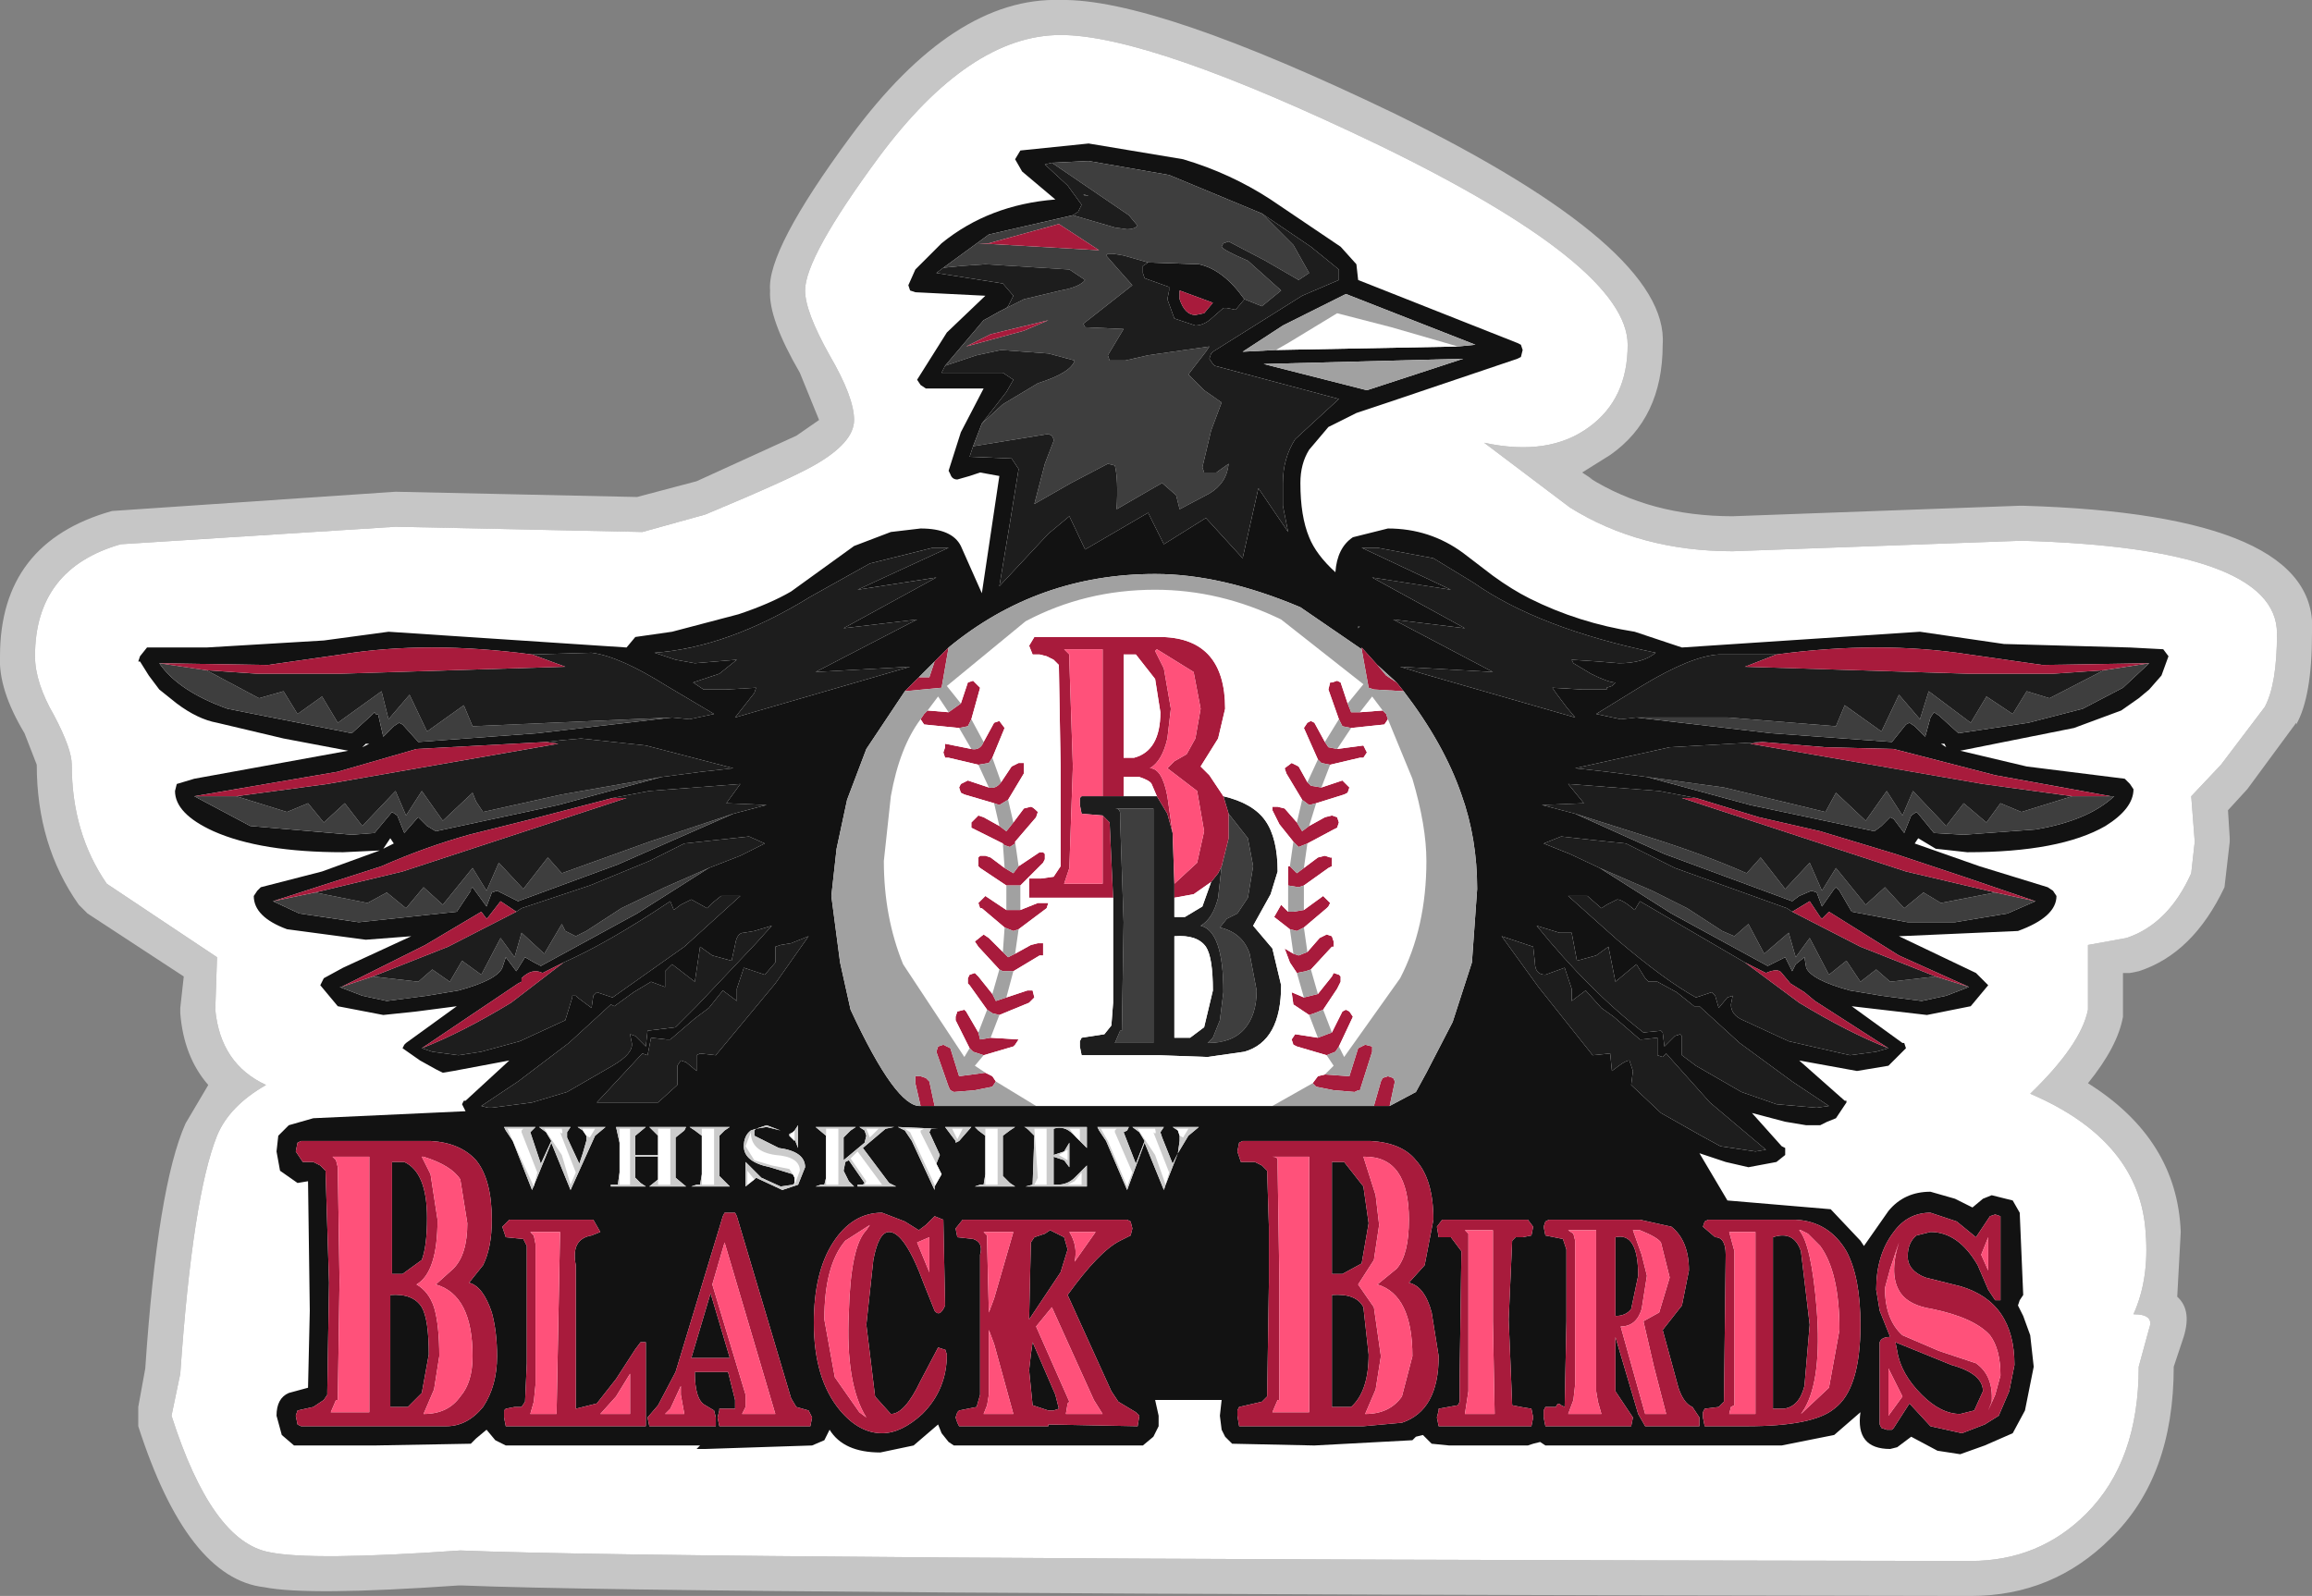 <?xml version="1.0" encoding="UTF-8" standalone="no"?>
<svg xmlns:ffdec="https://www.free-decompiler.com/flash" xmlns:xlink="http://www.w3.org/1999/xlink" ffdec:objectType="shape" height="45.6px" width="66.05px" xmlns="http://www.w3.org/2000/svg">
  <rect width="100%" height="100%" fill="#808080" stroke="none"/>
  <g transform="matrix(1.0, 0.0, 0.0, 1.0, 33.05, 22.8)">
    <path d="M-2.75 -21.8 Q-5.35 -21.8 -7.95 -18.3 -10.05 -15.45 -10.05 -14.5 -10.05 -13.9 -9.35 -12.65 -8.65 -11.45 -8.65 -10.8 -8.65 -10.15 -9.8 -9.5 -10.5 -9.1 -12.9 -8.1 L-14.7 -7.6 -21.75 -7.75 -29.6 -7.25 Q-32.05 -6.55 -32.05 -4.05 -32.05 -3.3 -31.5 -2.35 -31.0 -1.4 -31.0 -0.95 -31.0 1.0 -30.0 2.45 L-26.85 4.55 -26.9 6.05 Q-26.75 7.6 -25.45 8.2 -26.5 8.8 -26.85 9.65 -27.55 11.4 -27.9 16.45 L-28.15 17.65 Q-27.0 21.25 -25.35 21.55 -24.15 21.8 -19.9 21.5 -13.95 21.75 23.25 21.8 25.2 21.8 26.55 20.45 28.05 18.95 28.05 16.25 L28.35 15.15 Q28.5 14.75 27.9 14.75 28.35 13.75 28.25 12.45 28.1 9.8 24.95 8.45 26.4 7.05 26.6 6.05 L26.6 4.2 27.7 4.0 Q28.9 3.6 29.55 2.15 L29.65 1.25 29.55 -0.05 30.4 -0.95 31.65 -2.6 Q32.0 -3.25 32.0 -4.7 32.0 -7.15 24.7 -7.35 L16.45 -7.05 Q13.8 -7.05 11.8 -8.3 L9.35 -10.15 Q11.2 -9.75 12.35 -10.6 13.45 -11.4 13.45 -12.95 13.45 -15.2 6.35 -18.65 -0.2 -21.8 -2.75 -21.8 M-2.75 -22.8 Q-0.05 -22.85 6.8 -19.55 14.65 -15.7 14.45 -12.95 14.45 -10.85 12.95 -9.8 L12.15 -9.3 12.45 -9.1 12.35 -9.15 Q14.1 -8.05 16.45 -8.05 L24.65 -8.35 24.75 -8.35 Q33.25 -8.1 33.0 -4.7 33.0 -2.9 32.55 -2.1 L32.55 -2.15 31.15 -0.25 30.6 0.35 30.65 1.15 30.65 1.25 30.5 2.55 Q29.6 4.45 28.05 4.95 L27.8 5.0 27.6 5.0 27.6 6.05 27.6 6.25 Q27.45 7.1 26.6 8.15 29.15 9.75 29.25 12.4 L29.15 14.25 Q29.6 14.65 29.3 15.5 L29.05 16.25 Q29.05 19.4 27.25 21.15 25.6 22.8 23.25 22.8 -13.75 22.75 -19.85 22.5 L-19.95 22.5 Q-24.25 22.8 -25.5 22.55 -27.7 22.3 -29.1 17.95 L-29.1 17.4 -28.9 16.3 Q-28.55 11.1 -27.75 9.3 L-27.1 8.2 Q-27.8 7.4 -27.9 6.15 L-27.9 6.0 -27.8 5.1 -30.55 3.3 -30.8 3.05 Q-32.0 1.35 -32.0 -0.95 L-32.35 -1.85 Q-33.1 -3.1 -33.05 -4.05 -33.05 -7.3 -29.85 -8.2 L-21.75 -8.75 -14.85 -8.6 -13.15 -9.05 -10.3 -10.35 -9.65 -10.8 -10.2 -12.15 Q-11.1 -13.7 -11.05 -14.5 -11.15 -15.65 -8.75 -18.9 -5.8 -22.9 -2.75 -22.8" fill="#c6c6c6" fill-rule="evenodd" stroke="none"/>
    <path d="M-2.75 -21.8 Q-0.2 -21.8 6.35 -18.65 13.45 -15.2 13.45 -12.95 13.45 -11.4 12.35 -10.6 11.2 -9.75 9.35 -10.15 L11.8 -8.3 Q13.8 -7.05 16.45 -7.05 L24.7 -7.35 Q32.0 -7.15 32.0 -4.7 32.0 -3.25 31.65 -2.6 L30.4 -0.95 29.55 -0.05 29.65 1.25 29.55 2.15 Q28.9 3.6 27.7 4.0 L26.6 4.2 26.6 6.05 Q26.4 7.05 24.95 8.45 28.1 9.8 28.25 12.45 28.35 13.75 27.9 14.75 28.5 14.75 28.35 15.15 L28.05 16.25 Q28.05 18.95 26.55 20.45 25.2 21.8 23.25 21.8 -13.95 21.75 -19.9 21.5 -24.15 21.8 -25.35 21.55 -27.0 21.25 -28.15 17.65 L-27.9 16.45 Q-27.55 11.4 -26.85 9.65 -26.5 8.8 -25.45 8.2 -26.75 7.6 -26.9 6.05 L-26.85 4.55 -30.0 2.45 Q-31.0 1.0 -31.0 -0.95 -31.0 -1.4 -31.5 -2.35 -32.05 -3.3 -32.05 -4.05 -32.05 -6.55 -29.6 -7.25 L-21.75 -7.75 -14.7 -7.6 -12.9 -8.1 Q-10.5 -9.1 -9.8 -9.5 -8.65 -10.15 -8.65 -10.8 -8.65 -11.45 -9.35 -12.65 -10.05 -13.9 -10.05 -14.5 -10.05 -15.45 -7.95 -18.3 -5.35 -21.8 -2.75 -21.8" fill="#ffffff" fill-rule="evenodd" stroke="none"/>
    <path d="M-13.85 -2.3 L-13.35 -2.25 -12.65 -2.4 -14.0 -3.2 Q-15.35 -4.05 -16.15 -4.15 L-17.85 -4.1 Q-20.85 -4.5 -23.3 -4.1 L-25.4 -3.8 -28.5 -3.85 Q-27.95 -3.05 -26.55 -2.55 L-23.0 -1.85 -22.45 -2.35 -22.35 -2.45 Q-22.3 -2.35 -22.25 -2.4 L-22.1 -1.75 -21.8 -2.05 -21.65 -2.15 -21.55 -2.1 -21.1 -1.6 -17.7 -1.85 -13.85 -2.3 M-24.1 9.15 L-19.75 8.95 -19.85 8.75 -19.8 8.65 -19.75 8.65 -18.5 7.5 -20.1 7.8 -20.4 7.85 -20.6 7.75 -21.05 7.5 -21.55 7.15 -21.5 7.05 -21.45 7.0 -20.0 5.95 -21.15 6.1 -22.1 6.2 -23.4 5.95 -23.9 5.35 -23.8 5.15 -23.25 4.85 -21.3 3.95 -22.6 4.05 -24.85 3.75 Q-25.8 3.4 -25.8 2.8 L-25.7 2.65 -25.6 2.55 -23.85 2.1 -22.2 1.5 -23.25 1.55 Q-25.6 1.55 -26.95 0.95 -28.05 0.45 -28.05 -0.2 L-28.0 -0.4 -27.5 -0.55 -23.1 -1.35 -24.95 -1.7 -26.85 -2.15 Q-27.4 -2.25 -28.0 -2.7 L-28.5 -3.1 -28.8 -3.5 -29.05 -3.9 -29.1 -3.9 -29.05 -4.05 -28.85 -4.3 -27.15 -4.3 -23.8 -4.5 -21.95 -4.75 -15.15 -4.3 -14.9 -4.6 -13.85 -4.75 -11.95 -5.25 Q-11.05 -5.55 -10.45 -5.9 L-9.55 -6.55 -8.65 -7.2 -7.6 -7.6 -6.75 -7.7 Q-5.85 -7.7 -5.6 -7.2 L-5.0 -5.85 -4.5 -9.2 -5.05 -9.3 -5.35 -9.2 -5.7 -9.1 Q-5.85 -9.1 -5.9 -9.25 L-5.95 -9.35 -5.6 -10.45 -4.95 -11.7 -6.6 -11.7 -6.75 -11.8 -6.85 -11.95 -6.0 -13.3 -4.9 -14.35 -6.9 -14.45 -7.05 -14.5 -7.1 -14.65 -6.9 -15.1 -6.15 -15.85 Q-4.8 -16.95 -2.9 -17.1 L-3.85 -17.9 -4.05 -18.25 -3.9 -18.5 -1.95 -18.7 0.75 -18.25 Q2.1 -17.85 3.25 -17.1 L5.25 -15.75 5.7 -15.25 5.75 -14.8 10.3 -13.0 10.4 -12.95 10.45 -12.8 10.4 -12.6 10.3 -12.55 6.6 -11.3 5.7 -11.0 4.9 -10.6 4.35 -9.95 Q4.1 -9.55 4.1 -9.0 4.1 -8.05 4.35 -7.45 4.55 -6.95 5.1 -6.45 5.15 -7.15 5.6 -7.45 L6.6 -7.7 Q7.8 -7.7 8.75 -7.0 L9.6 -6.35 Q10.15 -5.95 10.65 -5.7 12.05 -5.0 13.65 -4.75 L15.0 -4.3 21.8 -4.75 24.2 -4.4 27.8 -4.3 28.75 -4.25 28.9 -4.05 28.7 -3.5 28.35 -3.1 28.05 -2.85 27.55 -2.5 26.2 -2.0 22.95 -1.35 24.85 -0.9 27.65 -0.55 27.8 -0.4 27.9 -0.25 Q27.9 0.3 27.1 0.8 25.8 1.55 23.15 1.55 L22.25 1.45 21.75 1.15 21.65 1.3 23.5 1.95 25.45 2.55 25.6 2.65 25.7 2.8 Q25.7 3.4 24.6 3.8 L21.2 3.95 23.4 5.0 23.75 5.35 23.25 5.95 22.0 6.2 19.85 5.95 21.3 7.0 21.35 7.0 21.4 7.15 20.9 7.65 20.0 7.8 18.35 7.5 19.65 8.65 19.7 8.65 19.7 8.7 19.4 9.15 19.15 9.25 18.95 9.35 18.55 9.35 17.95 9.25 17.0 9.0 17.85 9.95 17.95 10.0 17.95 10.2 17.7 10.4 16.9 10.55 16.25 10.4 15.5 10.15 16.3 11.5 19.25 11.75 20.1 12.65 20.2 12.8 20.9 11.8 Q21.35 11.25 22.1 11.25 L22.8 11.45 23.3 11.7 23.6 11.45 23.85 11.35 24.45 11.5 24.65 11.85 24.75 14.2 24.65 14.35 24.6 14.5 24.75 14.8 24.95 15.35 25.05 16.25 24.8 17.5 24.45 18.15 23.65 18.5 22.95 18.75 22.3 18.65 21.55 18.25 21.15 18.55 20.95 18.6 Q19.95 18.6 20.1 17.55 L19.35 18.2 17.85 18.5 13.85 18.5 13.55 18.5 12.5 18.5 11.1 18.5 10.95 18.4 10.75 18.45 10.6 18.5 8.35 18.5 7.85 18.45 7.7 18.3 7.6 18.2 7.4 18.25 7.3 18.35 4.5 18.5 2.15 18.45 1.95 18.25 1.85 18.05 1.8 17.65 1.85 17.2 -0.05 17.2 0.05 17.65 0.05 17.95 -0.1 18.25 -0.4 18.5 -3.05 18.5 -5.8 18.5 -5.95 18.4 -6.15 18.15 -6.25 17.9 -6.95 18.5 -7.9 18.7 Q-8.95 18.7 -9.35 18.05 L-9.5 18.35 -9.85 18.5 -12.9 18.6 -13.15 18.6 -13.05 18.5 -14.35 18.5 -18.6 18.5 -18.9 18.35 -19.15 18.05 -19.45 18.3 -19.6 18.45 -22.35 18.5 -24.65 18.5 -25.0 18.2 -25.15 17.65 Q-25.15 17.15 -24.8 17.0 L-24.25 16.85 -24.2 14.65 -24.25 10.95 -24.55 11.0 -25.05 10.65 -25.15 10.1 -25.1 9.65 -24.8 9.35 -24.1 9.15 M-27.5 -0.05 L-25.9 0.8 -23.0 1.05 -22.35 1.0 -21.85 0.4 -21.7 0.5 -21.5 1.0 -21.15 0.6 -21.1 0.55 -20.85 0.8 -20.6 0.95 -17.1 0.2 -14.15 -0.6 -13.0 -0.75 -12.1 -0.85 -14.6 -1.5 -16.45 -1.7 -17.0 -1.65 -17.45 -1.6 -21.15 -1.4 -23.4 -0.75 -27.5 -0.05 M-22.5 -1.55 L-22.6 -1.55 -22.7 -1.45 -22.5 -1.55 M-6.1 -15.15 L-6.3 -15.0 -4.4 -14.7 -4.1 -14.35 -4.25 -14.05 -4.3 -14.0 -4.5 -13.9 Q-4.85 -13.7 -4.95 -13.65 L-6.05 -12.35 -6.15 -12.15 -4.4 -12.15 -4.1 -11.95 -4.3 -11.6 -5.0 -10.7 -5.25 -10.05 -5.35 -9.75 -4.15 -9.7 -3.95 -9.4 -4.2 -7.85 -4.5 -6.05 -3.1 -7.55 -2.5 -8.05 -2.05 -7.1 -0.25 -8.15 0.2 -7.25 1.4 -8.0 2.45 -6.85 2.9 -8.85 3.75 -7.6 3.7 -7.85 3.6 -8.35 3.6 -9.0 Q3.6 -9.7 3.95 -10.25 L5.2 -11.4 1.65 -12.35 1.6 -12.4 1.5 -12.55 1.55 -12.7 1.6 -12.75 4.15 -14.35 5.2 -14.8 5.2 -15.1 4.4 -15.75 3.0 -16.7 0.35 -17.8 -1.95 -18.2 -3.0 -18.15 -3.2 -18.1 -2.55 -17.5 -2.15 -16.95 -2.25 -16.75 -2.4 -16.65 -4.8 -16.1 -6.1 -15.15 M-0.25 -15.3 L1.2 -15.25 Q1.9 -15.1 2.5 -14.25 L2.25 -13.95 2.0 -14.0 1.9 -14.0 1.5 -13.65 Q1.3 -13.5 1.1 -13.5 L0.5 -13.7 0.3 -14.25 0.35 -14.5 0.35 -14.6 -0.35 -14.85 -0.4 -15.0 -0.4 -15.2 -0.25 -15.3 M-12.1 0.45 L-11.15 0.2 -12.3 0.15 -11.9 -0.4 -14.5 -0.2 -15.55 0.0 -17.85 0.6 -19.65 1.05 Q-20.9 1.4 -22.15 1.95 L-25.25 2.95 -24.5 3.3 -22.8 3.55 -20.0 3.25 -19.6 2.65 -19.6 2.6 -19.55 2.55 -19.15 3.1 -19.0 2.7 -18.85 2.65 -18.55 2.8 -18.25 2.95 -15.4 1.9 -12.1 0.45 M-14.35 -4.15 L-13.75 -3.95 -13.2 -3.85 -12.0 -3.95 -12.5 -3.55 -13.25 -3.3 -13.1 -3.2 -12.95 -3.1 -12.3 -3.1 -11.45 -3.15 -11.5 -3.0 -12.05 -2.3 -7.05 -3.75 -9.75 -3.6 -6.85 -5.1 -8.95 -4.85 -6.3 -6.3 -8.55 -5.95 -5.95 -7.15 -6.4 -7.15 -8.2 -6.7 -9.9 -5.75 Q-12.25 -4.3 -14.35 -4.15 M-3.45 8.8 L3.3 8.8 6.2 8.8 6.65 8.8 7.4 8.4 7.7 7.85 8.45 6.4 9.0 4.7 9.15 2.6 Q9.15 1.15 8.7 -0.1 8.2 -1.55 7.05 -3.05 L6.85 -3.3 6.3 -3.8 5.85 -4.3 5.85 -4.25 4.1 -5.45 Q1.85 -6.4 -0.05 -6.4 -3.4 -6.4 -5.95 -4.3 L-6.25 -4.0 -6.35 -3.9 -6.8 -3.45 -7.2 -3.05 -8.3 -1.4 -8.85 0.05 -9.15 1.45 -9.3 2.8 -9.05 4.7 -8.75 6.05 Q-7.45 8.85 -6.75 8.8 L-6.35 8.8 -3.45 8.8 M1.1 -13.8 L1.35 -13.85 1.6 -14.15 0.65 -14.5 0.65 -14.25 Q0.8 -13.8 1.1 -13.8 M3.4 -12.8 L8.6 -12.9 9.1 -12.95 5.4 -14.4 3.6 -13.5 2.45 -12.75 3.4 -12.8 M6.0 -11.65 L8.75 -12.55 3.05 -12.4 6.0 -11.65 M14.25 -4.15 Q10.9 -4.85 9.05 -6.15 L7.9 -6.85 6.3 -7.15 5.85 -7.15 8.4 -5.95 6.15 -6.3 8.8 -4.85 6.75 -5.1 9.6 -3.6 6.95 -3.75 7.6 -3.55 11.95 -2.3 11.7 -2.6 11.4 -3.0 11.3 -3.15 12.15 -3.1 12.85 -3.1 12.85 -3.15 13.0 -3.2 13.1 -3.3 Q12.9 -3.3 12.4 -3.55 L11.9 -3.85 11.85 -3.95 12.6 -3.9 13.2 -3.85 Q13.9 -3.85 14.25 -4.15 M5.75 -4.85 L5.8 -4.9 5.75 -4.9 5.75 -4.85 M17.3 -1.6 L14.65 -1.45 11.95 -0.85 12.85 -0.75 14.0 -0.6 16.95 0.2 20.5 0.95 20.7 0.8 20.95 0.55 21.05 0.6 21.35 1.0 21.55 0.5 21.7 0.4 21.75 0.45 22.2 1.0 23.05 1.05 25.1 0.9 Q26.6 0.65 27.35 -0.05 L27.25 -0.05 23.95 -0.65 21.05 -1.4 19.1 -1.45 17.3 -1.6 M17.7 -4.1 L16.05 -4.1 Q15.25 -4.05 13.85 -3.2 L12.55 -2.4 13.25 -2.25 13.7 -2.3 17.55 -1.85 21.0 -1.6 21.4 -2.1 21.5 -2.15 21.65 -2.05 21.95 -1.75 22.1 -2.3 22.2 -2.45 22.35 -2.35 22.9 -1.85 24.9 -2.15 26.45 -2.55 27.6 -3.15 28.35 -3.85 25.3 -3.8 23.2 -4.1 Q20.65 -4.5 17.7 -4.1 M15.4 0.0 L14.35 -0.2 11.75 -0.4 12.2 0.15 11.0 0.2 11.95 0.45 14.5 1.6 18.15 2.95 18.35 2.8 18.7 2.65 18.85 2.7 19.0 3.1 19.35 2.6 19.4 2.55 19.5 2.65 19.85 3.25 21.45 3.55 22.8 3.55 24.3 3.3 25.1 2.95 23.05 2.25 21.1 1.6 18.95 0.95 17.2 0.55 15.4 0.0 M22.4 -1.55 L22.55 -1.45 22.5 -1.55 22.4 -1.55 M12.65 2.0 L14.7 3.3 17.45 4.8 17.95 4.55 18.15 4.95 18.25 4.75 18.5 4.55 18.55 4.85 Q18.7 5.2 19.8 5.5 L20.7 5.65 21.85 5.8 22.55 5.65 23.2 5.4 21.2 4.5 19.2 3.25 19.0 3.45 18.95 3.4 18.65 2.95 18.15 3.25 18.0 3.15 14.8 2.0 13.4 1.3 12.45 1.2 11.55 1.1 11.05 1.3 11.8 1.6 12.65 2.0 M16.8 4.7 L13.8 2.95 13.65 3.2 Q13.3 2.9 13.15 2.9 L12.85 3.05 12.7 3.15 12.3 2.8 11.75 2.8 13.15 4.05 Q14.5 5.2 15.4 5.7 L15.85 5.55 15.95 5.65 16.05 6.0 16.3 5.7 16.45 5.65 16.4 5.9 Q16.4 6.2 16.75 6.35 L18.05 6.95 19.8 7.35 20.55 7.25 20.9 7.15 18.8 5.8 18.5 5.55 18.1 5.3 17.85 5.0 Q17.75 4.85 17.4 5.0 L16.8 4.7 M24.1 11.95 L23.95 11.9 23.8 11.95 23.4 12.55 22.85 12.1 22.1 11.85 Q21.45 11.85 21.05 12.4 20.55 13.05 20.55 14.05 L20.65 14.65 20.95 15.4 Q20.7 15.4 20.65 15.55 L20.65 17.9 20.7 18.0 20.85 18.05 21.0 18.05 21.05 18.0 21.5 17.3 22.1 17.95 23.0 18.15 23.65 17.9 24.05 17.65 24.35 16.95 24.5 16.2 Q24.5 14.4 22.95 13.95 L21.95 13.7 Q21.45 13.5 21.45 13.1 21.45 12.7 21.7 12.5 L22.1 12.4 Q22.9 12.4 23.45 13.35 L23.75 14.05 23.95 14.35 24.1 14.35 24.1 14.2 24.1 11.95 M21.15 15.8 L21.1 15.55 22.7 16.2 Q23.6 16.45 23.6 16.95 L23.35 17.5 22.95 17.6 Q22.4 17.6 21.85 17.05 21.25 16.45 21.15 15.8 M13.9 6.7 L14.4 6.65 14.45 6.7 14.5 7.1 14.8 6.8 14.95 6.75 15.0 6.8 15.0 7.35 15.4 7.65 16.7 8.4 17.7 8.75 18.85 8.85 19.2 8.8 18.15 8.1 16.65 7.0 15.5 5.95 15.35 5.95 14.85 5.55 14.3 5.25 14.05 5.25 13.95 5.15 13.7 4.75 13.1 5.25 12.9 4.25 12.55 4.5 12.0 4.65 11.85 3.85 11.5 3.85 10.85 3.65 Q12.35 5.5 13.9 6.7 M14.45 7.4 L14.3 7.35 14.3 6.85 13.85 6.9 13.8 6.9 13.05 6.25 12.7 6.0 12.25 5.5 11.85 5.8 11.85 5.45 11.65 4.85 11.1 5.05 Q10.8 5.05 10.8 4.7 L10.75 4.25 10.6 4.2 9.85 3.95 10.9 5.4 12.45 7.35 12.95 7.3 13.0 7.8 13.2 7.65 Q13.4 7.5 13.5 7.5 L13.6 7.8 13.55 8.2 14.4 9.0 15.55 9.65 16.1 9.95 17.1 10.1 17.4 10.05 15.8 8.7 14.55 7.3 14.45 7.4 M11.4 17.4 L11.1 17.4 11.05 17.5 11.05 17.7 11.1 17.95 13.55 17.95 13.6 17.7 13.4 17.4 13.1 16.95 13.1 15.4 13.75 17.6 13.95 17.95 15.5 17.95 15.5 17.7 15.3 17.4 Q15.05 17.3 14.9 16.85 L14.45 15.2 15.0 14.5 15.2 13.5 Q15.2 12.65 14.7 12.25 L13.8 12.05 11.2 12.05 11.1 12.1 11.05 12.25 11.1 12.5 11.6 12.6 11.7 12.9 11.7 14.95 11.65 17.4 11.55 17.35 Q11.45 17.25 11.4 17.4 M8.05 17.45 L8.05 17.5 8.0 17.7 8.05 17.95 10.7 17.95 10.75 17.7 10.7 17.45 10.4 17.4 10.15 17.35 10.1 16.1 10.05 14.9 10.15 12.65 10.25 12.55 10.45 12.55 10.7 12.5 10.75 12.25 10.6 12.05 8.15 12.05 8.0 12.25 8.05 12.55 8.4 12.55 8.7 12.95 8.65 16.55 8.65 17.25 8.6 17.35 8.05 17.45 M15.65 17.45 L15.6 17.55 15.6 17.7 15.65 17.95 16.85 17.95 Q18.75 17.95 19.35 17.45 20.1 16.9 20.1 15.05 20.1 13.7 19.7 12.95 19.2 12.1 18.25 12.05 L15.75 12.05 15.65 12.1 15.6 12.25 15.95 12.55 Q16.25 12.55 16.25 13.05 L16.2 17.25 16.05 17.4 15.65 17.45 M2.35 17.4 L2.3 17.5 2.3 17.65 2.35 17.95 4.5 17.95 5.9 17.95 7.0 17.85 Q8.05 17.5 8.05 15.95 L7.85 14.7 Q7.65 13.95 7.2 13.85 L7.65 13.35 7.9 12.05 Q7.9 10.9 7.4 10.35 7.0 9.85 6.1 9.8 L2.45 9.8 2.35 9.85 2.3 10.1 2.4 10.4 2.8 10.4 3.0 10.5 3.15 10.65 3.2 12.25 3.2 13.85 3.15 17.1 3.0 17.25 2.35 17.4 M0.65 9.65 L0.65 9.8 0.6 10.15 0.45 10.45 0.15 9.7 0.1 9.55 0.2 9.4 -0.7 9.4 -0.5 9.55 -0.35 9.8 -0.6 10.45 -0.95 9.55 -0.85 9.5 -0.8 9.4 -1.7 9.4 -1.65 9.5 -1.45 9.8 -0.85 11.2 -0.35 9.85 0.2 11.2 0.25 11.05 0.6 10.15 0.9 9.65 1.2 9.4 0.45 9.4 0.6 9.5 0.65 9.65 M5.3 13.6 L5.0 13.6 5.0 10.4 5.35 10.4 5.9 11.1 6.05 12.15 5.85 13.3 5.3 13.6 M6.05 15.9 Q6.05 16.95 5.55 17.4 L5.0 17.4 5.0 14.2 Q5.7 14.15 5.9 14.55 L6.05 15.9 M18.65 15.05 L18.5 16.8 Q18.35 17.4 17.9 17.45 L17.6 17.45 17.6 12.55 Q18.2 12.35 18.4 12.95 L18.65 15.05 M13.75 13.65 L13.55 14.6 Q13.4 14.8 13.1 14.8 L13.1 12.55 Q13.75 12.4 13.75 13.65 M-9.45 10.85 L-9.5 11.05 -9.6 11.05 -9.75 11.1 -8.65 11.1 -8.8 10.95 -8.95 10.65 -8.9 10.4 -8.8 10.35 -8.35 11.0 -8.4 11.05 -8.55 11.05 -8.55 11.1 -7.45 11.1 -7.65 11.0 -8.4 10.0 -7.75 9.45 -7.5 9.4 -8.5 9.4 -8.35 9.5 -8.3 9.65 -8.35 9.85 -8.95 10.35 -8.95 9.7 -8.75 9.5 -8.6 9.4 -9.75 9.4 -9.45 9.65 -9.45 10.35 -9.45 10.75 -9.45 10.85 M-4.9 10.75 L-4.95 11.05 -5.05 11.05 -5.2 11.1 -4.05 11.1 -4.2 11.0 -4.4 10.8 -4.4 9.65 -4.2 9.5 -4.05 9.4 -5.2 9.4 -5.1 9.5 -4.9 9.65 -4.9 10.75 M-5.75 9.8 L-5.75 9.85 -5.65 9.8 -5.3 9.4 -6.05 9.4 -5.9 9.6 -5.75 9.8 M-6.3 10.45 L-6.2 10.2 -6.5 9.55 -6.45 9.45 -6.25 9.45 -7.4 9.4 -7.2 9.5 -7.0 9.8 -6.35 11.2 -6.35 11.1 -6.15 10.75 -6.3 10.45 M-6.05 14.5 L-6.1 12.05 -6.35 11.95 -6.6 12.2 -6.8 12.35 -7.2 12.1 -7.85 11.85 Q-8.7 11.85 -9.25 12.7 -9.8 13.55 -9.8 15.0 -9.8 16.6 -9.05 17.5 -8.5 18.15 -7.85 18.15 -7.3 18.15 -6.7 17.6 -6.0 16.9 -6.0 15.9 L-6.05 15.75 -6.1 15.75 -6.25 15.7 -6.75 16.65 Q-7.2 17.6 -7.6 17.6 L-8.05 17.1 -8.3 15.05 -8.1 13.2 Q-7.95 12.4 -7.65 12.4 -7.2 12.4 -6.65 13.9 L-6.35 14.65 Q-6.2 14.85 -6.05 14.5 M-5.65 17.5 L-5.7 17.55 -5.75 17.7 -5.7 17.85 -5.65 17.95 -3.1 17.95 -3.1 17.9 -0.55 17.95 -0.5 17.65 -0.6 17.55 -1.1 17.25 -1.3 16.95 -2.55 14.2 Q-1.65 12.95 -1.05 12.65 L-0.75 12.5 -0.7 12.3 -0.75 12.1 -0.85 12.05 -5.55 12.05 -5.75 12.3 -5.7 12.55 -5.25 12.6 Q-4.95 12.7 -5.05 13.05 L-5.05 17.05 -5.15 17.4 -5.65 17.5 M-2.2 9.8 L-2.0 10.0 -2.0 9.4 -3.8 9.4 Q-3.75 9.4 -3.65 9.5 L-3.5 9.65 -3.55 11.05 -3.75 11.1 -2.0 11.1 -2.0 10.5 -2.35 10.85 Q-2.55 11.05 -2.85 11.05 L-2.95 11.05 -2.95 10.25 -2.65 10.35 -2.5 10.55 -2.5 9.85 -2.65 10.1 -2.95 10.2 -2.95 9.45 Q-2.65 9.35 -2.4 9.6 L-2.3 9.7 -2.2 9.8 M-12.8 2.0 L-11.9 1.65 -11.2 1.3 -11.65 1.1 -13.5 1.3 -14.5 1.8 -16.2 2.5 -18.15 3.15 -18.3 3.25 -18.75 2.95 -19.1 3.4 -19.15 3.45 -19.3 3.25 -20.9 4.2 -23.3 5.4 -23.35 5.4 -22.7 5.65 -22.0 5.8 -20.85 5.65 -19.95 5.5 Q-18.85 5.2 -18.7 4.85 L-18.6 4.55 -18.3 4.95 -18.05 4.55 Q-17.8 4.7 -17.6 4.8 L-14.85 3.3 -12.8 2.0 M-21.0 7.15 L-20.7 7.25 -19.95 7.35 -19.3 7.25 -18.2 6.95 -16.9 6.35 -16.7 5.7 -16.7 5.65 -16.6 5.65 -16.55 5.7 -16.15 6.0 -16.1 5.65 -16.0 5.55 -15.55 5.7 -13.5 4.25 -11.9 2.8 -12.45 2.8 -12.7 3.0 -12.85 3.15 -13.3 2.9 -13.6 3.05 -13.8 3.2 -13.9 2.95 Q-15.7 4.15 -16.95 4.7 L-17.55 5.0 Q-17.85 4.85 -18.15 5.15 L-18.15 5.25 -18.25 5.3 -21.0 7.15 M-14.55 7.35 L-14.7 7.3 -16.0 8.7 -14.25 8.7 -13.7 8.2 -13.7 7.65 -13.6 7.5 -13.45 7.55 -13.15 7.8 -13.15 7.35 -13.05 7.3 -12.6 7.35 -10.9 5.3 -9.95 3.95 -10.45 4.15 -10.75 4.2 -10.9 4.25 -10.9 4.7 -11.2 5.05 -11.8 4.85 -12.0 5.45 -12.0 5.8 -12.4 5.5 -12.8 6.0 -13.2 6.3 -13.9 6.9 -14.0 6.9 -14.45 6.85 -14.55 7.35 M-11.45 4.15 L-11.0 3.65 -11.5 3.8 -11.8 3.85 Q-12.0 3.85 -12.05 4.2 L-12.15 4.65 -12.7 4.5 -13.05 4.25 -13.2 5.25 -13.85 4.75 -14.05 4.95 -14.05 5.4 -14.45 5.25 -14.95 5.55 -15.5 5.95 -15.6 5.9 -16.8 7.0 -18.25 8.1 -19.3 8.8 -19.1 8.85 -19.0 8.85 -17.85 8.7 -16.85 8.4 -15.55 7.65 Q-14.95 7.3 -15.0 7.0 L-15.05 6.75 -14.9 6.8 -14.6 7.1 -14.55 6.65 -13.75 6.55 -13.15 5.95 -11.45 4.15 M-16.3 9.65 L-16.3 9.8 -16.4 10.15 -16.5 10.45 -16.85 9.7 -16.85 9.55 -16.75 9.4 -17.65 9.4 -17.45 9.55 -17.3 9.8 -17.6 10.45 -17.9 9.55 -17.75 9.4 -18.65 9.4 -18.6 9.5 -18.4 9.8 -17.85 11.2 -17.3 9.85 -16.75 11.2 -16.05 9.65 -15.75 9.4 -16.55 9.4 -16.4 9.5 -16.3 9.65 M-16.1 12.05 L-18.5 12.05 -18.7 12.25 -18.6 12.55 -18.1 12.6 -18.0 12.8 -18.0 14.95 -18.0 16.15 -18.05 17.25 -18.15 17.4 -18.35 17.4 -18.6 17.45 -18.65 17.5 -18.65 17.7 -18.6 17.95 -14.6 17.95 -14.6 15.55 -14.75 15.55 -14.9 15.75 -15.45 16.6 -16.0 17.3 -16.6 17.45 -16.6 13.35 Q-16.75 12.6 -16.15 12.5 L-15.9 12.4 -16.1 12.05 M-20.75 9.8 L-24.45 9.8 -24.55 9.85 -24.6 10.1 -24.4 10.4 -24.1 10.4 -23.9 10.5 -23.75 10.65 -23.7 12.25 -23.65 13.85 -23.7 16.95 -23.7 17.05 -23.8 17.2 -24.1 17.4 -24.55 17.5 -24.6 17.65 -24.55 17.9 -24.45 17.95 -20.3 17.95 Q-19.7 17.95 -19.25 17.4 -18.85 16.8 -18.85 15.95 -18.85 15.25 -19.0 14.7 -19.25 13.95 -19.65 13.85 L-19.25 13.35 Q-19.0 12.85 -19.0 12.05 -19.0 10.9 -19.45 10.35 -19.9 9.85 -20.75 9.8 M-15.35 9.85 L-15.35 10.7 -15.4 11.05 -15.6 11.05 -15.6 11.1 -14.6 11.1 -14.75 11.0 -14.9 10.85 -14.9 10.25 -14.25 10.25 -14.25 10.9 -14.5 11.1 -13.45 11.1 -13.75 10.85 -13.75 9.7 -13.5 9.5 -13.45 9.4 -14.5 9.4 -14.25 9.65 -14.25 10.2 -14.9 10.2 -14.9 9.65 -14.6 9.4 -15.45 9.4 -15.35 9.85 M-13.0 9.65 L-13.0 10.75 -13.05 11.05 -13.15 11.05 -13.3 11.1 -12.2 11.1 -12.3 11.0 -12.5 10.8 -12.5 9.65 -12.35 9.5 -12.2 9.4 -13.35 9.4 -13.2 9.5 -13.0 9.65 M-10.35 9.5 L-10.4 9.55 -10.5 9.6 -10.5 9.65 -10.35 9.8 -10.35 9.75 -10.25 10.0 -10.25 9.35 -10.35 9.5 M-10.4 10.75 L-10.35 10.85 -10.35 10.95 -10.35 11.0 -10.4 11.05 -10.75 11.1 -11.3 10.85 -11.75 10.4 -11.75 11.1 -11.5 10.9 -11.45 10.85 -10.7 11.2 -10.25 11.05 -10.05 10.55 Q-10.05 10.1 -10.8 10.0 L-11.5 9.65 -11.5 9.5 -11.45 9.45 -11.15 9.4 -10.75 9.5 -11.15 9.35 -11.6 9.5 Q-11.8 9.65 -11.8 9.95 -11.8 10.4 -11.05 10.55 L-10.4 10.75 M-12.0 11.95 L-12.05 11.85 -12.2 11.85 -12.35 11.85 -12.4 11.95 -13.75 16.4 -14.25 17.35 -14.55 17.7 -14.5 17.95 -12.6 17.95 -12.6 17.7 -12.65 17.5 -12.9 17.35 Q-13.2 17.2 -13.2 16.4 L-12.25 16.4 -12.05 17.2 -12.05 17.45 -12.5 17.45 -12.5 17.5 -12.55 17.7 -12.5 17.95 -9.9 17.95 -9.85 17.7 -9.95 17.5 -10.3 17.4 -10.45 17.15 -12.0 11.95 M-12.2 16.0 L-13.3 16.0 -12.75 14.15 -12.2 16.0 M-3.05 12.35 L-2.65 12.55 -2.55 12.9 -2.75 13.55 -3.65 14.9 -3.6 12.7 -3.5 12.55 -3.2 12.45 -3.05 12.35 M-3.1 17.5 L-3.55 17.35 -3.65 16.35 -3.6 15.9 -3.55 15.55 -2.9 17.05 -2.85 17.25 -2.8 17.45 -2.95 17.5 -3.1 17.5 M-21.8 1.3 L-21.9 1.15 -22.1 1.45 -21.8 1.3 M-21.55 13.6 L-21.85 13.6 -21.85 10.4 -21.5 10.4 Q-20.85 10.7 -20.85 12.0 -20.85 12.8 -21.0 13.2 L-21.55 13.6 M-20.8 15.9 L-21.0 17.0 -21.4 17.4 -21.9 17.4 -21.9 14.2 Q-21.25 14.15 -21.0 14.55 -20.8 14.9 -20.8 15.9" fill="#121212" fill-rule="evenodd" stroke="none"/>
    <path d="M-27.15 -3.65 L-25.65 -2.85 -24.95 -3.05 -24.55 -2.4 -23.85 -2.9 -23.4 -2.15 -22.15 -3.05 -21.95 -2.25 -21.35 -2.95 -20.85 -1.9 -19.8 -2.65 -19.55 -2.05 -13.85 -2.3 -17.7 -1.85 -21.1 -1.6 -21.55 -2.1 -21.65 -2.15 -21.8 -2.05 -22.1 -1.75 -22.25 -2.4 Q-22.3 -2.35 -22.35 -2.45 L-22.45 -2.35 -23.0 -1.85 -26.55 -2.55 Q-27.95 -3.05 -28.5 -3.85 L-27.15 -3.65 M-27.5 -0.05 L-26.3 -0.05 -24.85 0.4 -24.25 0.15 -23.8 0.7 -23.2 0.15 -22.7 0.8 -21.75 -0.2 -21.45 0.5 -21.0 -0.2 -20.4 0.65 -19.55 -0.15 -19.45 0.1 -19.25 0.4 -17.0 -0.1 -14.15 -0.6 -17.1 0.2 -20.6 0.95 -20.85 0.8 -21.1 0.55 -21.15 0.6 -21.5 1.0 -21.7 0.5 -21.85 0.4 -22.35 1.0 -23.0 1.05 -25.9 0.8 -27.5 -0.05 M-6.1 -15.15 L-4.8 -16.1 -2.4 -16.65 -1.2 -16.3 -0.85 -16.25 Q-0.65 -16.25 -0.55 -16.35 L-0.8 -16.65 -3.0 -18.15 -1.95 -18.2 0.35 -17.8 3.0 -16.7 3.9 -15.8 4.35 -15.0 4.05 -14.8 3.1 -15.35 2.05 -15.9 1.9 -15.85 1.85 -15.75 Q1.9 -15.65 2.6 -15.35 L3.55 -14.5 3.0 -14.05 2.5 -14.25 Q1.9 -15.1 1.2 -15.25 L-0.25 -15.3 -0.95 -15.5 -1.25 -15.55 -1.4 -15.55 -1.45 -15.5 -1.1 -15.1 -0.7 -14.65 -2.1 -13.55 -2.05 -13.45 -0.95 -13.4 -1.4 -12.65 -1.35 -12.5 -0.9 -12.5 -0.25 -12.65 1.5 -12.9 1.4 -12.75 1.05 -12.3 0.9 -12.1 1.35 -11.65 1.85 -11.3 1.55 -10.5 1.3 -9.45 1.35 -9.3 1.5 -9.3 1.7 -9.3 2.05 -9.55 Q2.0 -9.0 1.5 -8.7 L0.65 -8.25 0.55 -8.65 0.15 -9.0 -0.2 -8.8 -1.15 -8.25 Q-1.1 -9.1 -1.2 -9.5 L-1.4 -9.55 -2.45 -9.0 -3.5 -8.4 -3.2 -9.55 -2.95 -10.2 -2.95 -10.25 -3.0 -10.35 -3.1 -10.4 -5.25 -10.05 -5.0 -10.7 -4.4 -11.25 -3.4 -11.85 Q-2.45 -12.15 -2.35 -12.5 L-3.1 -12.7 -4.45 -12.8 -5.15 -12.65 -6.05 -12.35 -4.95 -13.65 Q-4.85 -13.7 -4.5 -13.9 L-4.3 -14.0 -3.8 -14.25 -2.75 -14.5 Q-2.2 -14.6 -2.05 -14.8 L-2.5 -15.1 -4.9 -15.25 -5.6 -15.2 -6.1 -15.15 M-2.05 -17.2 L-2.1 -17.25 -1.95 -17.2 -2.05 -17.2 M-2.8 -16.4 L-4.8 -15.85 -5.1 -15.85 -1.65 -15.65 -2.8 -16.4 M-5.45 -12.9 L-3.8 -13.35 -3.1 -13.65 -4.75 -13.25 -5.45 -12.9 M-12.1 0.45 L-15.4 1.9 -18.25 2.95 -18.55 2.8 -18.85 2.65 -19.0 2.7 -19.15 3.1 -19.55 2.55 -19.6 2.6 -19.6 2.65 -20.0 3.25 -22.8 3.55 -24.5 3.3 -25.25 2.95 -24.05 2.7 -22.55 3.0 -22.0 2.7 -21.45 3.15 -20.95 2.55 -20.4 3.05 -19.55 2.0 -19.15 2.65 -18.8 1.85 -18.1 2.6 -17.4 1.7 -17.0 2.15 -14.5 1.25 -12.1 0.45 M1.85 1.95 L2.05 1.15 2.05 0.45 2.6 1.15 2.75 1.95 2.6 2.85 2.3 3.3 2.0 3.45 1.8 3.7 Q2.45 3.85 2.65 4.45 L2.85 5.5 Q2.85 6.2 2.5 6.6 2.15 7.0 1.45 7.0 L1.6 6.85 1.8 6.35 1.9 5.55 Q1.9 3.8 1.25 3.65 1.6 3.45 1.75 2.85 L1.85 1.95 M14.0 -0.6 L16.2 -0.3 19.1 0.4 19.4 -0.15 20.25 0.65 20.85 -0.2 21.3 0.5 21.6 -0.2 22.55 0.8 23.05 0.15 23.7 0.7 24.1 0.15 24.7 0.4 26.15 -0.05 27.25 -0.05 27.35 -0.05 Q26.6 0.65 25.1 0.9 L23.05 1.05 22.2 1.0 21.75 0.45 21.7 0.4 21.55 0.5 21.35 1.0 21.05 0.6 20.95 0.55 20.7 0.8 20.5 0.95 16.95 0.2 14.0 -0.6 M13.7 -2.3 L16.3 -2.3 19.4 -2.05 19.65 -2.65 20.7 -1.9 21.2 -2.95 21.8 -2.25 22.05 -3.05 23.25 -2.15 23.7 -2.9 24.45 -2.4 24.85 -3.05 25.5 -2.85 27.05 -3.65 28.35 -3.85 27.6 -3.15 26.45 -2.55 24.9 -2.15 22.9 -1.85 22.35 -2.35 22.2 -2.45 22.1 -2.3 21.95 -1.75 21.65 -2.05 21.5 -2.15 21.4 -2.1 21.0 -1.6 17.55 -1.85 13.7 -2.3 M11.95 0.45 L14.0 1.1 Q15.6 1.6 16.85 2.15 L17.25 1.7 17.95 2.6 18.65 1.85 19.0 2.65 19.4 2.0 20.25 3.05 20.8 2.55 21.35 3.15 21.9 2.7 22.4 3.0 23.95 2.7 25.1 2.95 24.3 3.3 22.8 3.55 21.45 3.55 19.85 3.25 19.5 2.65 19.4 2.55 19.35 2.6 19.0 3.1 18.85 2.7 18.7 2.65 18.35 2.8 18.15 2.95 14.5 1.6 11.95 0.45 M12.65 2.0 L14.15 2.65 15.15 3.15 16.15 3.8 16.5 3.95 16.9 3.6 17.35 4.45 18.05 3.85 18.25 4.55 18.65 4.0 19.2 5.05 19.7 4.65 20.1 5.25 20.55 4.9 20.95 5.25 22.25 5.1 23.2 5.4 22.55 5.65 21.85 5.8 20.7 5.65 19.8 5.5 Q18.7 5.2 18.55 4.85 L18.5 4.55 18.25 4.75 18.15 4.95 17.95 4.55 17.45 4.8 14.7 3.3 12.65 2.0 M-0.1 0.3 L-0.1 7.0 -1.2 7.0 -1.05 6.65 -1.0 6.65 -0.95 3.55 -1.05 0.6 -1.05 0.45 Q-1.05 0.3 -1.2 0.3 L-0.1 0.3 M-12.8 2.0 L-14.85 3.3 -17.6 4.8 Q-17.8 4.7 -18.05 4.55 L-18.3 4.95 -18.6 4.55 -18.7 4.85 Q-18.85 5.2 -19.95 5.5 L-20.85 5.65 -22.0 5.8 -22.7 5.65 -23.35 5.4 -23.3 5.4 -22.4 5.1 -21.1 5.25 -20.7 4.9 -20.2 5.25 -19.85 4.65 -19.3 5.05 -18.75 4.0 -18.35 4.55 -18.15 3.85 -17.5 4.45 -17.0 3.6 -16.9 3.8 -16.6 3.95 -16.3 3.8 -15.3 3.15 -14.05 2.55 -12.8 2.0" fill="#3e3e3e" fill-rule="evenodd" stroke="none"/>
    <path d="M-27.15 -3.65 L-25.7 -3.55 -24.7 -3.55 -23.35 -3.55 -16.9 -3.75 -17.85 -4.1 -16.15 -4.15 Q-15.35 -4.05 -14.0 -3.2 L-12.65 -2.4 -13.35 -2.25 -13.85 -2.3 -19.55 -2.05 -19.8 -2.65 -20.85 -1.9 -21.35 -2.95 -21.95 -2.25 -22.15 -3.05 -23.4 -2.15 -23.85 -2.9 -24.55 -2.4 -24.95 -3.05 -25.65 -2.85 -27.15 -3.65 M-14.15 -0.6 L-17.0 -0.1 -19.25 0.4 -19.45 0.1 -19.55 -0.15 -20.4 0.65 -21.0 -0.2 -21.45 0.5 -21.75 -0.2 -22.7 0.8 -23.2 0.15 -23.8 0.7 -24.25 0.15 -24.85 0.4 -26.3 -0.05 -23.7 -0.4 -17.1 -1.55 -17.45 -1.6 -17.0 -1.65 -16.45 -1.7 -14.6 -1.5 -12.1 -0.85 -13.0 -0.75 -14.15 -0.6 M-4.3 -14.0 L-4.25 -14.05 -4.1 -14.35 -4.4 -14.7 -6.3 -15.0 -6.1 -15.15 -5.6 -15.2 -4.9 -15.25 -2.5 -15.1 -2.05 -14.8 Q-2.2 -14.6 -2.75 -14.5 L-3.8 -14.25 -4.3 -14.0 M-2.4 -16.65 L-2.25 -16.75 -2.15 -16.95 -2.55 -17.5 -3.2 -18.1 -3.0 -18.15 -0.8 -16.65 -0.55 -16.35 Q-0.65 -16.25 -0.85 -16.25 L-1.2 -16.3 -2.4 -16.65 M3.0 -16.7 L4.4 -15.75 5.2 -15.1 5.2 -14.8 4.15 -14.35 1.6 -12.75 1.55 -12.7 1.5 -12.55 1.6 -12.4 1.65 -12.35 5.2 -11.4 3.95 -10.25 Q3.6 -9.7 3.6 -9.0 L3.6 -8.35 3.7 -7.85 3.75 -7.6 2.9 -8.85 2.45 -6.85 1.4 -8.0 0.2 -7.25 -0.25 -8.15 -2.05 -7.1 -2.5 -8.05 -3.1 -7.55 -4.5 -6.05 -4.2 -7.85 -3.95 -9.4 -4.15 -9.7 -5.35 -9.75 -5.25 -10.05 -3.1 -10.4 -3.0 -10.35 -2.95 -10.25 -2.95 -10.2 -3.2 -9.55 -3.5 -8.4 -2.45 -9.0 -1.4 -9.55 -1.2 -9.5 Q-1.1 -9.1 -1.15 -8.25 L-0.2 -8.8 0.15 -9.0 0.55 -8.65 0.65 -8.25 1.5 -8.7 Q2.0 -9.0 2.05 -9.55 L1.7 -9.3 1.5 -9.3 1.35 -9.3 1.3 -9.45 1.55 -10.5 1.85 -11.3 1.35 -11.65 0.9 -12.1 1.05 -12.3 1.4 -12.75 1.5 -12.9 -0.25 -12.65 -0.9 -12.5 -1.35 -12.5 -1.4 -12.65 -0.95 -13.4 -2.05 -13.45 -2.1 -13.55 -0.7 -14.65 -1.1 -15.1 -1.45 -15.5 -1.4 -15.55 -1.25 -15.55 -0.95 -15.5 -0.25 -15.3 -0.4 -15.2 -0.4 -15.0 -0.35 -14.85 0.35 -14.6 0.35 -14.5 0.3 -14.25 0.5 -13.7 1.1 -13.5 Q1.3 -13.5 1.5 -13.65 L1.9 -14.0 2.0 -14.0 2.25 -13.95 2.5 -14.25 3.0 -14.05 3.55 -14.5 2.6 -15.35 Q1.9 -15.65 1.85 -15.75 L1.9 -15.85 2.05 -15.9 3.1 -15.35 4.05 -14.8 4.35 -15.0 3.9 -15.8 3.0 -16.7 M-5.0 -10.7 L-4.3 -11.6 -4.1 -11.95 -4.4 -12.15 -6.15 -12.15 -6.05 -12.35 -5.15 -12.65 -4.45 -12.8 -3.1 -12.7 -2.35 -12.5 Q-2.45 -12.15 -3.4 -11.85 L-4.4 -11.25 -5.0 -10.7 M-2.05 -17.2 L-1.95 -17.2 -2.1 -17.25 -2.05 -17.2 M-14.35 -4.15 Q-12.25 -4.3 -9.9 -5.75 L-8.2 -6.7 -6.4 -7.15 -5.95 -7.15 -8.55 -5.95 -6.3 -6.3 -8.95 -4.85 -6.85 -5.1 -9.75 -3.6 -7.05 -3.75 -12.05 -2.3 -11.5 -3.0 -11.45 -3.15 -12.3 -3.1 -12.95 -3.1 -13.1 -3.2 -13.25 -3.3 -12.5 -3.55 -12.0 -3.95 -13.2 -3.85 -13.75 -3.95 -14.35 -4.15 M-15.55 0.0 L-14.5 -0.2 -11.9 -0.4 -12.3 0.15 -11.15 0.2 -12.1 0.45 -14.5 1.25 -17.0 2.15 -17.4 1.7 -18.1 2.6 -18.8 1.85 -19.15 2.65 -19.55 2.0 -20.4 3.05 -20.95 2.55 -21.45 3.15 -22.0 2.7 -22.55 3.0 -24.05 2.7 -21.55 2.1 -15.15 0.0 -15.55 0.0 M-1.55 0.5 L-2.15 0.45 -2.2 0.2 -2.2 0.0 -2.15 -0.05 -1.55 -0.05 -0.95 -0.05 0.0 -0.05 0.3 0.45 0.45 1.0 0.5 2.45 0.5 2.85 0.5 3.4 0.8 3.4 1.3 3.1 1.55 2.4 1.75 2.15 1.85 1.95 1.75 2.85 Q1.6 3.45 1.25 3.65 1.9 3.8 1.9 5.55 L1.8 6.35 1.6 6.85 1.45 7.0 Q2.15 7.0 2.5 6.6 2.85 6.2 2.85 5.5 L2.65 4.45 Q2.45 3.85 1.8 3.7 L2.0 3.45 2.3 3.3 2.6 2.85 2.75 1.95 2.6 1.15 2.05 0.45 1.9 -0.05 Q2.75 0.15 3.1 0.65 3.45 1.15 3.45 2.1 L3.25 2.75 2.75 3.65 3.3 4.3 3.55 5.35 Q3.55 6.95 2.5 7.25 L1.45 7.4 0.05 7.35 -2.15 7.35 -2.2 7.1 -2.2 6.95 -2.15 6.85 -1.5 6.75 -1.3 6.5 -1.25 5.85 -1.25 2.85 -1.35 0.7 -1.45 0.6 -1.55 0.5 M14.25 -4.15 Q13.9 -3.85 13.2 -3.85 L12.6 -3.9 11.85 -3.95 11.9 -3.85 12.4 -3.55 Q12.9 -3.3 13.1 -3.3 L13.0 -3.2 12.85 -3.15 12.85 -3.1 12.15 -3.1 11.3 -3.15 11.4 -3.0 11.7 -2.6 11.95 -2.3 7.6 -3.55 6.95 -3.75 9.6 -3.6 6.75 -5.1 8.8 -4.85 6.15 -6.3 8.4 -5.95 5.85 -7.15 6.3 -7.15 7.9 -6.85 9.05 -6.15 Q10.9 -4.85 14.25 -4.15 M5.75 -4.85 L5.75 -4.9 5.8 -4.9 5.75 -4.85 M14.0 -0.6 L12.85 -0.75 11.95 -0.85 14.65 -1.45 17.3 -1.6 16.95 -1.55 23.6 -0.4 26.15 -0.05 24.7 0.4 24.1 0.15 23.7 0.7 23.05 0.15 22.55 0.8 21.6 -0.2 21.3 0.5 20.85 -0.2 20.25 0.65 19.4 -0.15 19.1 0.4 16.2 -0.3 14.0 -0.6 M13.7 -2.3 L13.25 -2.25 12.55 -2.4 13.85 -3.2 Q15.25 -4.05 16.05 -4.1 L17.7 -4.1 16.8 -3.75 23.2 -3.55 24.6 -3.55 25.6 -3.55 27.05 -3.65 25.5 -2.85 24.85 -3.05 24.45 -2.4 23.7 -2.9 23.25 -2.15 22.05 -3.05 21.8 -2.25 21.2 -2.95 20.7 -1.9 19.65 -2.65 19.4 -2.05 16.3 -2.3 13.7 -2.3 M11.95 0.45 L11.0 0.2 12.2 0.15 11.75 -0.4 14.35 -0.2 15.4 0.0 15.0 0.0 21.4 2.1 23.95 2.7 22.4 3.0 21.9 2.7 21.35 3.15 20.8 2.55 20.25 3.05 19.4 2.0 19.0 2.65 18.65 1.85 17.95 2.6 17.25 1.7 16.85 2.15 Q15.6 1.6 14.0 1.1 L11.95 0.45 M22.25 5.1 L20.95 5.25 20.55 4.9 20.1 5.25 19.7 4.65 19.2 5.05 18.65 4.0 18.25 4.55 18.05 3.85 17.35 4.45 16.9 3.6 16.5 3.95 16.15 3.8 15.15 3.15 14.15 2.65 12.65 2.0 11.8 1.6 11.05 1.3 11.55 1.1 12.45 1.2 13.4 1.3 14.8 2.0 18.0 3.15 18.15 3.25 20.1 4.25 22.25 5.1 M20.9 7.15 L20.55 7.25 19.8 7.35 18.05 6.95 16.75 6.35 Q16.4 6.2 16.4 5.9 L16.45 5.65 16.3 5.7 16.05 6.0 15.95 5.65 15.85 5.55 15.4 5.7 Q14.5 5.2 13.15 4.05 L11.75 2.8 12.3 2.8 12.7 3.15 12.85 3.05 13.15 2.9 Q13.3 2.9 13.65 3.2 L13.8 2.95 16.8 4.7 18.35 5.85 Q19.75 6.7 20.9 7.15 M14.45 7.4 L14.55 7.3 15.8 8.7 17.4 10.05 17.1 10.1 16.1 9.95 15.55 9.65 14.4 9.0 13.55 8.2 13.6 7.8 13.5 7.5 Q13.4 7.5 13.2 7.65 L13.0 7.8 12.95 7.3 12.45 7.35 10.9 5.4 9.85 3.95 10.6 4.2 10.75 4.25 10.8 4.7 Q10.8 5.05 11.1 5.05 L11.65 4.85 11.85 5.45 11.85 5.8 12.25 5.5 12.7 6.0 13.05 6.25 13.8 6.9 13.85 6.9 14.3 6.85 14.3 7.35 14.45 7.4 M13.9 6.7 Q12.35 5.5 10.85 3.65 L11.5 3.85 11.85 3.85 12.0 4.65 12.55 4.5 12.9 4.25 13.1 5.25 13.7 4.75 13.95 5.15 14.05 5.25 14.3 5.25 14.85 5.55 15.35 5.95 15.5 5.95 16.65 7.0 18.15 8.1 19.2 8.8 18.85 8.85 17.7 8.75 16.7 8.4 15.4 7.65 15.0 7.35 15.0 6.8 14.95 6.75 14.8 6.8 14.5 7.1 14.45 6.7 14.4 6.65 13.9 6.7 M1.6 5.5 Q1.6 4.55 1.4 4.25 1.15 3.9 0.5 3.95 L0.5 6.85 0.95 6.85 1.35 6.55 1.6 5.5 M-0.1 0.3 L-1.2 0.3 Q-1.05 0.3 -1.05 0.45 L-1.05 0.6 -0.95 3.55 -1.0 6.65 -1.05 6.65 -1.2 7.0 -0.1 7.0 -0.1 0.3 M-18.3 3.25 L-18.15 3.15 -16.2 2.5 -14.5 1.8 -13.5 1.3 -11.65 1.1 -11.2 1.3 -11.9 1.65 -12.8 2.0 -14.05 2.55 -15.3 3.15 -16.3 3.8 -16.6 3.95 -16.9 3.8 -17.0 3.6 -17.5 4.45 -18.15 3.85 -18.35 4.55 -18.75 4.0 -19.3 5.05 -19.85 4.65 -20.2 5.25 -20.7 4.9 -21.1 5.25 -22.4 5.1 -20.25 4.25 -18.3 3.25 M-16.95 4.7 Q-15.7 4.15 -13.9 2.95 L-13.8 3.2 -13.6 3.05 -13.3 2.9 -12.85 3.15 -12.7 3.0 -12.45 2.8 -11.9 2.8 -13.5 4.25 -15.55 5.7 -16.0 5.55 -16.1 5.65 -16.15 6.0 -16.55 5.7 -16.6 5.65 -16.7 5.65 -16.7 5.7 -16.9 6.35 -18.2 6.95 -19.3 7.25 -19.95 7.35 -20.7 7.25 -21.0 7.15 Q-19.85 6.7 -18.45 5.85 L-16.95 4.7 M-11.45 4.15 L-13.15 5.95 -13.75 6.55 -14.55 6.65 -14.6 7.1 -14.9 6.8 -15.05 6.75 -15.0 7.0 Q-14.95 7.3 -15.55 7.65 L-16.85 8.4 -17.85 8.7 -19.0 8.85 -19.1 8.85 -19.3 8.8 -18.25 8.1 -16.8 7.0 -15.6 5.9 -15.5 5.95 -14.95 5.55 -14.45 5.25 -14.05 5.4 -14.05 4.95 -13.85 4.75 -13.2 5.25 -13.05 4.25 -12.7 4.5 -12.15 4.65 -12.05 4.2 Q-12.0 3.85 -11.8 3.85 L-11.5 3.8 -11.0 3.65 -11.45 4.15 M-14.55 7.35 L-14.45 6.85 -14.0 6.9 -13.9 6.9 -13.2 6.3 -12.8 6.0 -12.4 5.5 -12.0 5.8 -12.0 5.45 -11.8 4.85 -11.2 5.05 -10.9 4.7 -10.9 4.25 -10.75 4.2 -10.45 4.15 -9.95 3.95 -10.9 5.3 -12.6 7.35 -13.05 7.3 -13.15 7.35 -13.15 7.8 -13.45 7.55 -13.6 7.5 -13.7 7.65 -13.7 8.2 -14.25 8.7 -16.0 8.7 -14.7 7.3 -14.55 7.35" fill="#1d1d1d" fill-rule="evenodd" stroke="none"/>
    <path d="M-17.85 -4.1 L-16.9 -3.75 -23.35 -3.55 -24.7 -3.55 -25.7 -3.55 -27.15 -3.65 -28.5 -3.85 -25.4 -3.8 -23.3 -4.1 Q-20.85 -4.5 -17.85 -4.1 M-26.3 -0.05 L-27.5 -0.05 -23.4 -0.75 -21.15 -1.4 -17.45 -1.6 -17.1 -1.55 -23.7 -0.4 -26.3 -0.05 M-2.8 -16.4 L-1.65 -15.65 -5.1 -15.85 -4.8 -15.85 -2.8 -16.4 M-5.45 -12.9 L-4.75 -13.25 -3.1 -13.65 -3.8 -13.35 -5.45 -12.9 M-25.25 2.95 L-22.15 1.95 Q-20.9 1.4 -19.65 1.05 L-17.85 0.6 -15.55 0.0 -15.15 0.0 -21.55 2.1 -24.05 2.7 -25.25 2.95 M-5.6 -2.7 L-5.4 -3.3 -5.25 -3.35 -5.05 -3.15 -5.3 -2.25 -5.4 -2.05 -5.65 -2.0 -6.65 -2.1 -6.75 -2.25 -6.65 -2.4 -6.55 -2.5 -5.95 -2.45 -5.6 -2.7 M-4.95 -1.6 L-4.65 -2.15 -4.5 -2.2 -4.35 -2.0 -4.7 -1.15 -4.8 -1.0 -5.1 -0.95 -5.95 -1.15 -6.05 -1.15 -6.1 -1.3 -6.05 -1.45 -6.05 -1.55 -5.3 -1.4 Q-5.05 -1.35 -4.95 -1.6 M-4.45 -0.45 L-4.15 -0.9 -3.95 -1.0 -3.8 -1.0 -3.8 -0.85 -3.8 -0.7 -4.25 0.05 -4.5 0.2 -4.65 0.15 -5.5 -0.1 -5.6 -0.15 -5.65 -0.3 -5.6 -0.4 -5.4 -0.5 -4.8 -0.3 Q-4.6 -0.25 -4.45 -0.45 M-4.1 0.7 L-3.8 0.3 -3.6 0.25 Q-3.55 0.25 -3.4 0.4 L-3.45 0.55 -4.05 1.25 -4.05 1.3 -4.2 1.4 -4.35 1.35 -4.4 1.3 -5.2 0.9 -5.3 0.85 -5.3 0.7 -5.1 0.5 -4.95 0.55 -4.5 0.8 -4.3 0.95 -4.1 0.7 M-3.95 1.95 L-3.35 1.55 -3.25 1.55 -3.2 1.6 -3.2 1.75 -3.25 1.85 -3.9 2.5 -4.3 2.5 -5.05 2.0 -5.1 1.95 -5.1 1.85 -5.1 1.7 -5.05 1.65 -4.9 1.65 -4.75 1.7 -4.35 2.0 -4.1 2.15 -3.95 1.95 M-3.9 3.2 L-3.4 3.0 -3.1 3.0 -3.15 3.15 -3.95 3.75 -4.1 3.8 -4.35 3.7 -5.0 3.15 -5.05 3.15 -5.1 3.0 -4.9 2.8 -4.3 3.2 -3.9 3.2 M-4.05 4.45 L-3.6 4.2 -3.4 4.15 -3.25 4.15 -3.25 4.3 -3.25 4.5 -3.35 4.5 -4.1 4.95 -4.4 4.95 -4.5 4.9 -5.1 4.25 -5.2 4.1 -4.95 3.9 -4.8 4.0 -4.4 4.4 -4.25 4.55 -4.05 4.45 M-4.3 5.7 L-3.7 5.5 -3.55 5.5 -3.5 5.7 -3.65 5.85 -4.5 6.2 -4.7 6.15 -4.85 6.05 -5.35 5.35 -5.4 5.3 -5.4 5.15 -5.35 5.05 -5.2 5.0 -5.1 5.1 -4.7 5.6 -4.6 5.8 -4.3 5.7 M-4.75 6.85 L-3.95 6.9 -4.05 7.05 -4.1 7.1 -4.95 7.35 -5.25 7.25 -5.35 7.15 -5.75 6.35 -5.75 6.25 -5.7 6.1 -5.5 6.05 -5.45 6.1 -5.1 6.7 -5.05 6.9 -4.75 6.85 M-4.9 7.85 L-4.7 7.95 -4.6 8.1 -4.7 8.25 -5.2 8.35 -5.8 8.4 -5.9 8.35 -5.95 8.25 -6.3 7.25 -6.25 7.1 -6.1 7.05 -5.9 7.15 -5.65 7.95 -4.9 7.85 M4.45 8.15 L4.6 7.95 4.8 7.9 5.5 7.95 5.75 7.15 5.95 7.05 6.15 7.1 6.15 7.25 5.8 8.35 5.75 8.35 5.65 8.4 5.05 8.35 4.55 8.25 4.45 8.15 M4.85 7.35 L4.0 7.1 3.9 7.05 3.85 6.9 3.95 6.75 4.6 6.85 5.0 6.7 5.3 6.1 5.4 6.05 5.5 6.1 5.6 6.25 5.2 7.1 5.1 7.25 4.85 7.35 M4.35 6.2 L3.9 5.9 3.85 5.55 4.2 5.7 4.6 5.6 5.0 5.1 5.05 5.0 5.2 5.05 5.25 5.1 5.25 5.25 5.15 5.45 4.75 6.05 4.5 6.15 4.35 6.2 M4.0 5.0 L3.8 4.7 3.65 4.3 3.9 4.45 4.05 4.5 4.3 4.4 4.65 4.0 4.85 3.9 5.0 3.95 5.05 4.1 5.05 4.25 5.0 4.25 4.4 4.9 4.25 4.95 4.0 5.0 M3.8 3.75 L3.35 3.4 3.55 3.05 3.75 3.25 3.9 3.25 4.2 3.2 4.75 2.8 4.95 3.0 4.9 3.1 4.85 3.15 4.2 3.7 4.0 3.8 3.8 3.75 M3.75 2.5 L3.75 2.3 3.75 2.0 3.75 1.95 3.8 1.95 4.0 2.15 4.2 2.0 4.6 1.7 4.8 1.65 4.95 1.7 5.0 1.7 5.0 1.85 5.0 1.95 4.9 2.0 4.2 2.5 4.05 2.55 3.75 2.5 M3.9 1.25 L3.5 0.75 3.3 0.35 3.3 0.25 3.45 0.25 3.65 0.3 4.0 0.7 4.15 0.95 4.35 0.8 4.8 0.55 5.0 0.5 5.15 0.55 5.2 0.7 5.15 0.85 5.05 0.9 4.3 1.3 4.05 1.4 3.95 1.3 3.9 1.25 M4.15 0.05 L3.7 -0.7 3.65 -0.85 3.85 -1.0 4.05 -0.9 4.3 -0.45 4.4 -0.35 4.7 -0.3 5.3 -0.5 5.5 -0.3 5.45 -0.15 5.35 -0.1 4.55 0.15 4.35 0.2 4.15 0.05 M4.6 -1.1 L4.2 -2.0 4.3 -2.15 4.4 -2.2 4.5 -2.15 4.8 -1.6 4.9 -1.45 5.15 -1.4 5.9 -1.5 6.0 -1.3 5.9 -1.15 5.8 -1.15 4.95 -0.95 4.7 -1.0 4.6 -1.1 M5.2 -2.25 L4.9 -3.1 4.95 -3.3 5.0 -3.3 5.15 -3.35 5.25 -3.3 5.45 -2.7 5.55 -2.45 5.8 -2.45 6.45 -2.5 6.55 -2.4 6.6 -2.25 6.5 -2.1 5.55 -2.0 5.3 -2.05 5.2 -2.25 M-6.35 -3.9 L-6.25 -4.0 -5.95 -4.3 -6.15 -3.15 -7.2 -3.05 -6.8 -3.45 -6.5 -3.45 -6.35 -3.9 M5.85 -4.25 L5.85 -4.3 6.3 -3.8 6.55 -3.5 6.85 -3.3 7.05 -3.05 6.2 -3.1 6.05 -3.15 5.85 -4.25 M6.65 8.8 L6.2 8.8 6.4 8.1 6.45 8.0 6.6 7.95 6.75 8.0 6.8 8.1 6.65 8.8 M-1.55 -0.05 L-1.55 -4.25 -2.65 -4.25 -2.5 -4.1 -2.5 -3.9 -2.4 -0.9 -2.5 2.0 -2.65 2.45 -1.55 2.45 -1.55 0.5 -1.45 0.6 -1.35 0.7 -1.25 2.85 -3.65 2.85 -3.65 2.55 -3.65 2.4 -3.65 2.3 -3.3 2.3 -2.95 2.25 -2.75 1.95 -2.75 -0.9 -2.8 -3.8 -2.95 -3.95 -3.15 -4.05 -3.35 -4.1 -3.55 -4.1 -3.65 -4.35 -3.5 -4.6 0.15 -4.6 Q1.95 -4.55 1.95 -2.55 L1.75 -1.7 1.25 -0.9 1.5 -0.65 1.9 -0.05 2.05 0.45 2.05 1.15 1.85 1.95 1.75 2.15 1.55 2.4 1.05 2.75 0.5 2.85 0.5 2.45 1.15 1.85 1.35 0.95 1.15 -0.2 0.3 -0.85 0.5 -1.05 0.85 -1.25 1.1 -1.7 1.25 -2.55 1.05 -3.6 0.0 -4.25 -0.05 -4.2 0.2 -3.7 0.4 -2.55 0.3 -1.7 Q0.15 -1.05 -0.2 -0.85 0.15 -0.85 0.3 -0.05 L0.45 1.0 0.3 0.45 0.0 -0.05 -0.15 -0.4 Q-0.2 -0.5 -0.5 -0.6 L-0.95 -0.6 -0.95 -0.05 -1.55 -0.05 M-0.65 -1.15 Q0.1 -1.35 0.1 -2.45 L-0.05 -3.4 -0.6 -4.1 -0.95 -4.1 -0.95 -1.15 -0.65 -1.15 M1.1 -13.8 Q0.8 -13.8 0.65 -14.25 L0.65 -14.5 1.6 -14.15 1.35 -13.85 1.1 -13.8 M26.15 -0.05 L23.6 -0.4 16.95 -1.55 17.3 -1.6 19.1 -1.45 21.05 -1.4 23.95 -0.65 27.25 -0.05 26.15 -0.05 M27.05 -3.65 L25.6 -3.55 24.6 -3.55 23.2 -3.55 16.8 -3.75 17.7 -4.1 Q20.65 -4.5 23.2 -4.1 L25.3 -3.8 28.35 -3.85 27.05 -3.65 M23.95 2.7 L21.4 2.1 15.0 0.0 15.4 0.0 17.2 0.55 18.95 0.95 21.1 1.6 23.05 2.25 25.1 2.95 23.95 2.7 M23.2 5.4 L22.25 5.1 20.1 4.25 18.15 3.25 18.65 2.95 18.95 3.4 19.0 3.45 19.2 3.25 21.2 4.5 23.2 5.4 M20.9 7.15 Q19.75 6.7 18.35 5.85 L16.8 4.7 17.4 5.0 Q17.75 4.85 17.85 5.0 L18.1 5.3 18.5 5.55 18.8 5.8 20.9 7.15 M24.1 11.95 L24.1 14.2 24.1 14.35 23.95 14.35 23.75 14.05 23.45 13.35 Q22.9 12.4 22.1 12.4 L21.7 12.5 Q21.45 12.7 21.45 13.1 21.45 13.5 21.95 13.7 L22.95 13.95 Q24.5 14.4 24.5 16.2 L24.35 16.95 24.05 17.65 23.65 17.9 23.0 18.15 22.1 17.95 21.5 17.3 21.05 18.0 21.0 18.05 20.85 18.05 20.7 18.0 20.65 17.9 20.65 15.55 Q20.7 15.4 20.95 15.4 L20.65 14.65 20.55 14.05 Q20.55 13.05 21.05 12.4 21.45 11.85 22.1 11.85 L22.85 12.1 23.4 12.55 23.8 11.95 23.95 11.9 24.1 11.95 M23.75 12.55 L23.55 13.05 23.75 13.5 23.75 12.55 M21.2 12.7 L20.95 13.45 20.8 14.0 Q20.8 14.9 21.3 15.35 L22.35 15.8 23.4 16.15 Q23.9 16.5 23.85 17.25 L23.75 17.5 23.95 17.05 24.1 16.5 Q24.1 15.75 23.8 15.35 23.35 14.85 22.15 14.6 21.5 14.5 21.25 14.15 20.9 13.65 21.2 12.7 M21.15 15.8 Q21.25 16.45 21.85 17.05 22.4 17.6 22.95 17.6 L23.35 17.5 23.6 16.95 Q23.6 16.45 22.7 16.2 L21.1 15.55 21.15 15.8 M21.3 17.1 L20.9 16.3 20.9 17.65 21.3 17.1 M11.95 16.75 L11.9 17.2 11.75 17.6 12.7 17.6 12.6 17.25 12.55 16.95 12.55 12.35 11.75 12.35 11.9 12.45 11.95 12.65 11.95 13.4 11.95 16.75 M8.05 17.45 L8.6 17.35 8.65 17.25 8.65 16.55 8.7 12.95 8.4 12.55 8.05 12.55 8.0 12.25 8.15 12.05 10.6 12.05 10.75 12.25 10.7 12.5 10.45 12.55 10.25 12.55 10.15 12.65 10.05 14.9 10.1 16.1 10.15 17.35 10.4 17.4 10.7 17.45 10.75 17.7 10.7 17.95 8.05 17.95 8.0 17.7 8.05 17.5 8.05 17.45 M11.4 17.4 Q11.45 17.25 11.55 17.35 L11.65 17.4 11.7 14.95 11.7 12.9 11.6 12.6 11.1 12.5 11.05 12.25 11.1 12.1 11.2 12.05 13.8 12.05 14.7 12.25 Q15.2 12.65 15.2 13.5 L15.0 14.5 14.45 15.2 14.9 16.85 Q15.05 17.3 15.3 17.4 L15.5 17.7 15.5 17.95 13.95 17.95 13.75 17.6 13.1 15.4 13.1 16.95 13.4 17.4 13.6 17.7 13.55 17.95 11.1 17.95 11.05 17.7 11.05 17.5 11.1 17.4 11.4 17.4 M14.55 17.6 L14.2 16.25 13.9 14.95 14.35 14.7 14.65 13.7 14.4 12.7 Q14.3 12.55 13.8 12.35 L13.6 12.35 13.85 13.05 14.0 13.65 13.85 14.6 Q13.7 15.1 13.25 15.1 L13.95 17.6 14.55 17.6 M15.65 17.45 L16.05 17.4 16.2 17.25 16.25 13.05 Q16.25 12.55 15.95 12.55 L15.6 12.25 15.65 12.1 15.75 12.05 18.25 12.05 Q19.2 12.1 19.7 12.95 20.1 13.7 20.1 15.05 20.1 16.9 19.35 17.45 18.75 17.95 16.85 17.95 L15.65 17.95 15.6 17.7 15.6 17.55 15.65 17.45 M18.5 17.45 L18.4 17.6 19.2 16.85 19.5 15.2 Q19.5 13.55 18.95 12.8 L18.6 12.45 18.4 12.35 18.35 12.35 Q18.7 12.75 18.85 14.6 19.0 16.6 18.5 17.45 M2.35 17.4 L3.0 17.25 3.15 17.1 3.2 13.85 3.2 12.25 3.15 10.65 3.0 10.5 2.8 10.4 2.4 10.4 2.3 10.1 2.35 9.85 2.45 9.8 6.1 9.8 Q7.0 9.85 7.4 10.35 7.9 10.9 7.9 12.05 L7.65 13.35 7.2 13.85 Q7.65 13.95 7.85 14.7 L8.05 15.95 Q8.05 17.5 7.0 17.85 L5.9 17.95 4.5 17.95 2.35 17.95 2.3 17.65 2.3 17.5 2.35 17.4 M4.35 10.25 L3.3 10.25 Q3.45 10.25 3.45 10.35 L3.45 10.55 3.5 13.8 3.5 17.2 3.45 17.2 3.3 17.55 4.35 17.55 4.35 10.25 M5.3 13.6 L5.85 13.3 6.05 12.15 5.9 11.1 5.35 10.4 5.0 10.4 5.0 13.6 5.3 13.6 M5.95 17.6 Q6.65 17.6 7.0 17.1 L7.3 15.95 Q7.3 14.2 6.3 13.9 L6.85 13.45 Q7.2 13.05 7.2 12.05 7.2 10.25 5.95 10.25 L5.9 10.25 6.25 11.35 6.35 12.2 6.2 13.2 5.75 13.9 6.2 14.55 6.4 15.95 6.25 16.9 5.95 17.6 M8.9 16.95 L8.8 17.6 9.65 17.6 9.6 14.95 9.6 12.35 8.8 12.35 8.9 12.45 8.9 12.55 8.9 13.25 8.9 16.95 M18.65 15.05 L18.4 12.95 Q18.2 12.35 17.6 12.55 L17.6 17.45 17.9 17.45 Q18.35 17.4 18.5 16.8 L18.65 15.05 M6.05 15.9 L5.9 14.55 Q5.7 14.15 5.0 14.2 L5.0 17.4 5.55 17.4 Q6.05 16.95 6.05 15.9 M17.1 12.4 L16.35 12.4 16.5 12.95 16.5 15.05 16.5 17.35 16.4 17.4 16.35 17.6 17.1 17.6 17.1 12.4 M13.75 13.65 Q13.75 12.4 13.1 12.55 L13.1 14.8 Q13.4 14.8 13.55 14.6 L13.75 13.65 M-6.75 8.8 L-6.9 8.15 -6.9 7.95 -6.75 7.95 -6.6 8.0 -6.5 8.1 -6.35 8.8 -6.75 8.8 M-8.3 12.35 L-8.2 12.2 -8.9 12.65 Q-9.5 13.35 -9.5 14.9 L-9.2 16.55 -8.5 17.55 -8.3 17.7 Q-8.9 16.75 -8.8 14.7 -8.75 12.8 -8.3 12.35 M-5.65 17.5 L-5.15 17.4 -5.05 17.05 -5.05 13.05 Q-4.95 12.7 -5.25 12.6 L-5.7 12.55 -5.75 12.3 -5.55 12.05 -0.85 12.05 -0.75 12.1 -0.7 12.3 -0.75 12.5 -1.05 12.65 Q-1.65 12.95 -2.55 14.2 L-1.3 16.95 -1.1 17.25 -0.6 17.55 -0.5 17.65 -0.55 17.95 -3.1 17.9 -3.1 17.95 -5.65 17.95 -5.7 17.85 -5.75 17.7 -5.7 17.55 -5.65 17.5 M-6.05 14.5 Q-6.2 14.85 -6.35 14.65 L-6.65 13.9 Q-7.2 12.4 -7.65 12.4 -7.95 12.4 -8.1 13.2 L-8.3 15.05 -8.05 17.1 -7.6 17.6 Q-7.2 17.6 -6.75 16.65 L-6.25 15.7 -6.1 15.75 -6.05 15.75 -6.0 15.9 Q-6.0 16.9 -6.7 17.6 -7.3 18.15 -7.85 18.15 -8.5 18.15 -9.05 17.5 -9.8 16.6 -9.8 15.0 -9.8 13.55 -9.25 12.7 -8.7 11.85 -7.85 11.85 L-7.2 12.1 -6.8 12.35 -6.6 12.2 -6.35 11.95 -6.1 12.05 -6.05 14.5 M-23.3 5.4 L-20.9 4.2 -19.3 3.25 -19.15 3.45 -19.1 3.4 -18.75 2.95 -18.3 3.25 -20.25 4.25 -22.4 5.1 -23.3 5.4 M-21.0 7.15 L-18.25 5.3 -18.15 5.25 -18.15 5.15 Q-17.85 4.85 -17.55 5.0 L-16.95 4.7 -18.45 5.85 Q-19.85 6.7 -21.0 7.15 M-20.95 17.6 Q-20.25 17.6 -19.9 17.1 -19.55 16.7 -19.55 15.95 -19.55 14.2 -20.6 13.9 L-20.1 13.45 Q-19.7 13.05 -19.7 12.15 L-19.9 10.9 Q-20.15 10.5 -20.95 10.25 L-21.0 10.25 -20.75 10.75 -20.55 12.05 Q-20.55 13.55 -21.15 13.9 -20.8 14.1 -20.65 14.55 -20.5 15.05 -20.5 15.95 L-20.65 16.9 -20.95 17.6 M-20.75 9.8 Q-19.9 9.85 -19.45 10.35 -19.0 10.9 -19.0 12.05 -19.0 12.85 -19.25 13.35 L-19.65 13.85 Q-19.25 13.95 -19.0 14.7 -18.85 15.25 -18.85 15.95 -18.85 16.8 -19.25 17.4 -19.7 17.95 -20.3 17.95 L-24.45 17.95 -24.55 17.9 -24.6 17.65 -24.55 17.5 -24.1 17.4 -23.8 17.2 -23.7 17.05 -23.7 16.95 -23.65 13.85 -23.7 12.25 -23.75 10.65 -23.9 10.5 -24.1 10.4 -24.4 10.4 -24.6 10.1 -24.55 9.85 -24.45 9.8 -20.75 9.8 M-16.1 12.05 L-15.9 12.4 -16.15 12.5 Q-16.75 12.6 -16.6 13.35 L-16.6 17.45 -16.0 17.3 -15.45 16.6 -14.9 15.75 -14.75 15.55 -14.6 15.55 -14.6 17.95 -18.6 17.95 -18.65 17.7 -18.65 17.5 -18.6 17.45 -18.35 17.4 -18.15 17.4 -18.05 17.25 -18.0 16.15 -18.0 14.95 -18.0 12.8 -18.1 12.6 -18.6 12.55 -18.7 12.25 -18.5 12.05 -16.1 12.05 M-12.0 11.95 L-10.45 17.15 -10.3 17.4 -9.95 17.5 -9.85 17.7 -9.9 17.95 -12.5 17.95 -12.55 17.7 -12.5 17.5 -12.5 17.45 -12.05 17.45 -12.05 17.2 -12.25 16.4 -13.2 16.4 Q-13.2 17.2 -12.9 17.35 L-12.65 17.5 -12.6 17.7 -12.6 17.95 -14.5 17.95 -14.55 17.7 -14.25 17.35 -13.75 16.4 -12.4 11.95 -12.35 11.85 -12.2 11.85 -12.05 11.85 -12.0 11.95 M-13.5 17.6 L-13.6 17.05 -13.6 16.8 -13.9 17.45 -14.05 17.6 -13.5 17.6 M-15.05 16.45 L-15.45 17.1 -15.9 17.6 -15.05 17.6 -15.05 16.45 M-10.9 17.6 L-12.35 12.7 -12.7 13.9 -11.75 17.05 -11.75 17.4 -11.85 17.6 -10.9 17.6 M-12.2 16.0 L-12.75 14.15 -13.3 16.0 -12.2 16.0 M-17.75 16.75 L-17.8 17.25 -17.9 17.6 -17.15 17.6 -17.05 12.4 -17.9 12.4 -17.8 12.5 -17.75 12.75 -17.75 13.35 -17.75 16.75 M-1.75 12.4 L-2.5 12.4 Q-2.25 12.8 -2.35 13.25 L-1.75 12.4 M-3.05 12.35 L-3.2 12.45 -3.5 12.55 -3.6 12.7 -3.65 14.9 -2.75 13.55 -2.55 12.9 -2.65 12.55 -3.05 12.35 M-4.65 14.3 L-4.1 12.4 -4.95 12.4 -4.85 12.5 -4.85 12.7 -4.8 14.7 -4.65 14.3 M-2.6 17.6 L-1.55 17.6 -1.8 17.2 -3.0 14.55 -3.45 15.1 -2.5 17.25 -2.55 17.3 -2.6 17.6 M-3.1 17.5 L-2.95 17.5 -2.8 17.45 -2.85 17.25 -2.9 17.05 -3.55 15.55 -3.6 15.9 -3.65 16.35 -3.55 17.35 -3.1 17.5 M-4.8 17.05 L-4.85 17.35 -4.95 17.6 -4.1 17.6 -4.65 15.6 -4.8 15.2 -4.8 17.05 M-6.5 12.55 L-6.85 12.7 -6.5 13.55 -6.5 12.55 M-22.5 10.25 L-23.55 10.25 -23.45 10.35 -23.4 10.55 -23.35 13.8 -23.4 17.2 -23.45 17.2 -23.6 17.55 -22.5 17.55 -22.5 10.25 M-20.8 15.9 Q-20.8 14.9 -21.0 14.55 -21.25 14.15 -21.9 14.2 L-21.9 17.4 -21.4 17.4 -21.0 17.0 -20.8 15.9 M-21.55 13.6 L-21.0 13.2 Q-20.85 12.8 -20.85 12.0 -20.85 10.7 -21.5 10.4 L-21.85 10.4 -21.85 13.6 -21.55 13.6" fill="#a81b3c" fill-rule="evenodd" stroke="none"/>
    <path d="M-5.3 -2.25 L-5.05 -3.15 -5.25 -3.35 -5.4 -3.3 -5.6 -2.7 -6.0 -3.2 -3.75 -5.05 Q-2.05 -5.95 -0.05 -5.95 1.8 -5.95 3.55 -5.1 L5.9 -3.25 5.45 -2.7 5.25 -3.3 5.15 -3.35 5.0 -3.3 4.95 -3.3 4.9 -3.1 5.2 -2.25 4.8 -1.6 4.5 -2.15 4.4 -2.2 4.3 -2.15 4.2 -2.0 4.6 -1.1 4.3 -0.45 4.05 -0.9 3.85 -1.0 3.65 -0.85 3.7 -0.7 4.15 0.05 4.0 0.7 3.65 0.3 3.45 0.25 3.3 0.25 3.3 0.35 3.5 0.75 3.9 1.25 3.8 1.95 3.75 1.95 3.75 2.0 3.75 2.3 3.75 2.5 3.75 3.25 3.55 3.05 3.35 3.4 3.8 3.75 3.9 4.45 3.65 4.3 3.8 4.7 4.0 5.0 4.2 5.7 3.85 5.55 3.9 5.9 4.35 6.2 4.6 6.85 3.95 6.75 3.85 6.9 3.9 7.05 4.0 7.1 4.85 7.35 5.05 7.65 4.8 7.9 4.6 7.95 4.45 8.15 3.3 8.8 -3.45 8.8 -4.6 8.1 -4.7 7.95 -4.9 7.85 -5.2 7.65 -4.95 7.35 -4.1 7.1 -4.05 7.05 -3.95 6.9 -4.75 6.85 -4.5 6.2 -3.65 5.85 -3.5 5.7 -3.55 5.5 -3.7 5.5 -4.3 5.7 -4.1 4.95 -3.35 4.5 -3.25 4.5 -3.25 4.3 -3.25 4.15 -3.4 4.15 -3.6 4.2 -4.05 4.45 -3.95 3.75 -3.15 3.15 -3.1 3.0 -3.4 3.0 -3.9 3.2 -3.9 2.5 -3.25 1.85 -3.2 1.75 -3.2 1.6 -3.25 1.55 -3.35 1.55 -3.95 1.95 -4.05 1.25 -3.45 0.55 -3.4 0.4 Q-3.55 0.25 -3.6 0.25 L-3.8 0.3 -4.1 0.7 -4.25 0.05 -3.8 -0.7 -3.8 -0.85 -3.8 -1.0 -3.95 -1.0 -4.15 -0.9 -4.45 -0.45 -4.7 -1.15 -4.35 -2.0 -4.5 -2.2 -4.65 -2.15 -4.95 -1.6 -5.3 -2.25 M-5.95 -2.45 L-6.55 -2.5 -6.25 -2.9 -5.95 -2.45 M-6.75 -2.25 L-6.65 -2.1 -5.65 -2.0 -5.3 -1.4 -6.05 -1.55 -6.05 -1.45 -6.1 -1.3 -6.05 -1.15 -5.95 -1.15 -5.1 -0.95 -4.8 -0.3 -5.4 -0.5 -5.6 -0.4 -5.65 -0.3 -5.6 -0.15 -5.5 -0.1 -4.65 0.15 -4.5 0.8 -4.95 0.55 -5.1 0.5 -5.3 0.7 -5.3 0.85 -5.2 0.9 -4.4 1.3 -4.35 2.0 -4.75 1.7 -4.9 1.65 -5.05 1.65 -5.1 1.7 -5.1 1.85 -5.1 1.95 -5.05 2.0 -4.3 2.5 -4.3 3.2 -4.9 2.8 -5.1 3.0 -5.05 3.15 -5.0 3.15 -4.35 3.7 -4.4 4.4 -4.8 4.0 -4.95 3.9 -5.2 4.1 -5.1 4.25 -4.5 4.9 -4.7 5.6 -5.1 5.1 -5.2 5.0 -5.35 5.05 -5.4 5.15 -5.4 5.3 -5.35 5.35 -4.85 6.05 -5.1 6.7 -5.45 6.1 -5.5 6.05 -5.7 6.1 -5.75 6.25 -5.75 6.35 -5.35 7.15 -5.5 7.4 -7.25 4.75 Q-7.8 3.4 -7.8 1.8 L-7.6 -0.05 Q-7.35 -1.45 -6.75 -2.25 M-0.95 -0.05 L-0.95 -0.6 -0.5 -0.6 Q-0.2 -0.5 -0.15 -0.4 L0.0 -0.05 -0.95 -0.05 M0.5 2.85 L1.05 2.75 1.55 2.4 1.3 3.1 0.8 3.4 0.5 3.4 0.5 2.85 M1.9 -0.05 L1.5 -0.65 1.25 -0.9 1.75 -1.7 1.95 -2.55 Q1.95 -4.55 0.15 -4.6 L-3.5 -4.6 -3.65 -4.35 -3.55 -4.1 -3.35 -4.1 -3.15 -4.05 -2.95 -3.95 -2.8 -3.8 -2.75 -0.9 -2.75 1.95 -2.95 2.25 -3.3 2.3 -3.65 2.3 -3.65 2.4 -3.65 2.55 -3.65 2.85 -1.25 2.85 -1.25 5.85 -1.3 6.5 -1.5 6.75 -2.15 6.85 -2.2 6.95 -2.2 7.1 -2.15 7.35 0.05 7.35 1.45 7.4 2.5 7.25 Q3.55 6.95 3.55 5.35 L3.3 4.3 2.75 3.65 3.25 2.75 3.45 2.1 Q3.45 1.15 3.1 0.65 2.75 0.15 1.9 -0.05 M-0.65 -1.15 L-0.95 -1.15 -0.95 -4.1 -0.6 -4.1 -0.05 -3.4 0.1 -2.45 Q0.1 -1.35 -0.65 -1.15 M3.4 -12.8 L3.75 -13.0 5.15 -13.85 6.7 -13.45 8.6 -12.9 3.4 -12.8 M4.7 -0.3 L4.95 -0.95 5.8 -1.15 5.9 -1.15 6.0 -1.3 5.9 -1.5 5.15 -1.4 5.55 -2.0 6.5 -2.1 6.6 -2.25 7.3 -0.55 Q7.7 0.8 7.7 1.8 7.7 3.7 6.95 5.15 L5.35 7.4 5.2 7.1 5.6 6.25 5.5 6.1 5.4 6.05 5.3 6.1 5.0 6.7 4.75 6.05 5.15 5.45 5.25 5.25 5.25 5.1 5.2 5.05 5.05 5.0 5.0 5.1 4.6 5.6 4.4 4.9 5.0 4.25 5.05 4.25 5.05 4.1 5.0 3.95 4.85 3.9 4.65 4.0 4.3 4.4 4.2 3.7 4.85 3.15 4.9 3.1 4.95 3.0 4.75 2.8 4.2 3.2 4.2 2.5 4.9 2.0 5.0 1.95 5.0 1.85 5.0 1.7 4.95 1.7 4.8 1.65 4.6 1.7 4.2 2.0 4.3 1.3 5.05 0.9 5.15 0.85 5.2 0.7 5.15 0.55 5.0 0.5 4.8 0.55 4.35 0.8 4.55 0.15 5.35 -0.1 5.45 -0.15 5.5 -0.3 5.3 -0.5 4.7 -0.3 M5.8 -2.45 L6.15 -2.9 6.45 -2.5 5.8 -2.45 M1.6 5.5 L1.35 6.55 0.95 6.85 0.5 6.85 0.5 3.95 Q1.15 3.9 1.4 4.25 1.6 4.55 1.6 5.5 M0.65 9.65 L0.6 9.5 0.55 9.45 0.9 9.45 0.75 9.7 0.65 9.65 M0.25 11.05 L-0.05 10.2 -0.55 9.45 -0.05 9.45 Q0.0 9.65 -0.1 9.55 L0.35 10.7 0.25 11.05 M-7.95 9.45 L-8.2 9.7 -8.3 9.45 -7.95 9.45 M-9.45 10.85 L-9.45 10.75 -9.45 10.35 -9.45 9.65 -9.45 9.45 -9.1 9.45 -9.1 11.05 -9.45 11.05 -9.45 10.85 M-8.35 11.05 L-8.3 10.95 -8.75 10.3 -8.55 10.1 -7.85 11.05 -8.35 11.05 M-4.9 10.75 L-4.9 9.65 -4.9 9.45 -4.55 9.45 -4.55 11.05 -4.9 11.05 -4.9 10.75 M-5.7 9.75 L-5.85 9.45 -5.55 9.45 -5.7 9.75 M-6.3 10.45 L-6.15 10.75 -6.35 11.1 -6.35 11.05 -7.05 9.55 -7.2 9.45 -6.65 9.45 -6.75 9.5 -6.75 9.55 -6.3 10.45 M-2.55 10.05 L-2.55 10.35 -2.8 10.2 -2.55 10.05 M-2.2 9.8 L-2.3 9.7 -2.5 9.45 -2.2 9.45 -2.2 9.8 M-2.15 10.7 L-2.15 11.05 -2.55 11.05 -2.35 10.95 -2.15 10.7 M-0.7 10.7 L-0.85 11.1 -1.4 9.8 -1.6 9.45 -1.15 9.45 -1.2 9.5 -1.2 9.55 -0.7 10.7 M-3.4 10.85 L-3.5 9.45 -3.15 9.45 -3.15 11.05 -3.5 11.05 -3.4 10.85 M-18.4 9.8 L-18.55 9.45 -18.1 9.45 -18.15 9.5 -18.15 9.55 -17.7 10.7 -17.8 11.1 -18.4 9.8 M-16.3 9.65 L-16.4 9.5 -16.4 9.45 -16.05 9.45 -16.2 9.7 -16.3 9.65 M-15.35 9.85 L-15.35 9.45 -15.05 9.45 -15.05 11.05 -15.35 11.05 -15.35 10.7 -15.35 9.85 M-14.25 10.25 L-14.25 10.2 -14.25 9.65 -14.25 9.45 -13.9 9.45 -13.9 11.05 -14.25 11.05 -14.25 10.9 -14.25 10.25 M-13.0 9.65 L-13.0 9.45 -12.65 9.45 -12.65 11.05 -13.0 11.05 -13.0 10.75 -13.0 9.65 M-16.6 10.7 L-16.75 11.05 -17.0 10.2 -17.5 9.45 -17.0 9.45 Q-16.95 9.65 -17.05 9.55 L-16.6 10.7 M-10.4 9.55 L-10.35 9.5 -10.35 9.75 -10.35 9.8 -10.5 9.65 -10.4 9.55 M-10.4 10.75 L-10.5 10.6 -11.0 10.5 -11.5 10.35 -11.75 9.95 -11.6 9.55 Q-11.6 10.1 -10.9 10.2 -10.2 10.25 -10.2 10.65 L-10.35 11.05 -10.35 11.0 -10.35 10.95 -10.35 10.85 -10.4 10.75 M-11.5 10.9 L-11.7 11.05 -11.7 10.65 -11.5 10.9" fill="#ffffff" fill-rule="evenodd" stroke="none"/>
    <path d="M-5.6 -2.7 L-5.95 -2.45 -6.25 -2.9 -6.55 -2.5 -6.65 -2.4 -6.75 -2.25 Q-7.35 -1.45 -7.6 -0.05 L-7.8 1.8 Q-7.8 3.4 -7.25 4.75 L-5.5 7.4 -5.35 7.15 -5.25 7.25 -4.95 7.35 -5.2 7.65 -4.9 7.85 -5.65 7.95 -5.9 7.15 -6.1 7.05 -6.25 7.1 -6.3 7.25 -5.95 8.25 -5.9 8.35 -5.8 8.4 -5.2 8.35 -4.7 8.25 -4.6 8.1 -3.45 8.8 -6.35 8.8 -6.5 8.1 -6.6 8.0 -6.75 7.95 -6.9 7.95 -6.9 8.15 -6.75 8.8 Q-7.45 8.85 -8.75 6.05 L-9.05 4.7 -9.3 2.8 -9.15 1.45 -8.85 0.05 -8.3 -1.4 -7.2 -3.05 -6.15 -3.15 -5.95 -4.3 Q-3.4 -6.4 -0.05 -6.4 1.85 -6.4 4.1 -5.45 L5.85 -4.25 6.05 -3.15 6.2 -3.1 7.05 -3.05 Q8.2 -1.55 8.7 -0.1 9.15 1.15 9.15 2.6 L9.0 4.7 8.45 6.4 7.7 7.85 7.4 8.4 6.65 8.8 6.8 8.1 6.75 8.0 6.6 7.95 6.45 8.0 6.4 8.1 6.2 8.8 3.3 8.8 4.45 8.15 4.55 8.25 5.05 8.35 5.65 8.4 5.75 8.35 5.8 8.35 6.15 7.25 6.15 7.1 5.95 7.05 5.75 7.15 5.5 7.95 4.8 7.9 5.05 7.65 4.85 7.35 5.1 7.25 5.2 7.1 5.35 7.4 6.95 5.15 Q7.7 3.7 7.7 1.8 7.7 0.8 7.3 -0.55 L6.6 -2.25 6.55 -2.4 6.45 -2.5 6.15 -2.9 5.8 -2.45 5.55 -2.45 5.45 -2.7 5.9 -3.25 3.55 -5.1 Q1.8 -5.95 -0.05 -5.95 -2.05 -5.95 -3.75 -5.05 L-6.0 -3.2 -5.6 -2.7 M-5.65 -2.0 L-5.4 -2.05 -5.3 -2.25 -4.95 -1.6 Q-5.05 -1.35 -5.3 -1.4 L-5.65 -2.0 M-4.7 -1.15 L-4.45 -0.45 Q-4.6 -0.25 -4.8 -0.3 L-5.1 -0.95 -4.8 -1.0 -4.7 -1.15 M-4.25 0.05 L-4.1 0.7 -4.3 0.95 -4.5 0.8 -4.65 0.15 -4.5 0.2 -4.25 0.05 M-4.05 1.25 L-3.95 1.95 -4.1 2.15 -4.35 2.0 -4.4 1.3 -4.35 1.35 -4.2 1.4 -4.05 1.3 -4.05 1.25 M-3.9 2.5 L-3.9 3.2 -4.3 3.2 -4.3 2.5 -3.9 2.5 M-3.95 3.75 L-4.05 4.45 -4.25 4.55 -4.4 4.4 -4.35 3.7 -4.1 3.8 -3.95 3.75 M-4.1 4.95 L-4.3 5.7 -4.6 5.8 -4.7 5.6 -4.5 4.9 -4.4 4.95 -4.1 4.95 M-4.5 6.2 L-4.75 6.85 -5.05 6.9 -5.1 6.7 -4.85 6.05 -4.7 6.15 -4.5 6.2 M4.6 6.85 L4.35 6.2 4.5 6.15 4.75 6.05 5.0 6.7 4.6 6.85 M4.2 5.7 L4.0 5.0 4.25 4.95 4.4 4.9 4.6 5.6 4.2 5.7 M3.9 4.45 L3.8 3.75 4.0 3.8 4.2 3.7 4.3 4.4 4.05 4.5 3.9 4.45 M3.75 3.25 L3.75 2.5 4.05 2.55 4.2 2.5 4.2 3.2 3.9 3.25 3.75 3.25 M3.8 1.95 L3.9 1.25 3.95 1.3 4.05 1.4 4.3 1.3 4.2 2.0 4.0 2.15 3.8 1.95 M4.0 0.7 L4.15 0.05 4.35 0.2 4.55 0.15 4.35 0.8 4.15 0.95 4.0 0.7 M4.3 -0.45 L4.6 -1.1 4.7 -1.0 4.95 -0.95 4.7 -0.3 4.4 -0.35 4.3 -0.45 M4.8 -1.6 L5.2 -2.25 5.3 -2.05 5.55 -2.0 5.15 -1.4 4.9 -1.45 4.8 -1.6 M-6.35 -3.9 L-6.5 -3.45 -6.8 -3.45 -6.35 -3.9 M6.3 -3.8 L6.85 -3.3 6.55 -3.5 6.3 -3.8 M8.6 -12.9 L6.7 -13.45 5.15 -13.85 3.75 -13.0 3.4 -12.8 2.45 -12.75 3.6 -13.5 5.4 -14.4 9.1 -12.95 8.6 -12.9 M6.0 -11.65 L3.05 -12.4 8.75 -12.55 6.0 -11.65" fill="#a1a1a1" fill-rule="evenodd" stroke="none"/>
    <path d="M-1.55 0.5 L-1.55 2.45 -2.65 2.45 -2.5 2.0 -2.4 -0.9 -2.5 -3.9 -2.5 -4.1 -2.65 -4.25 -1.55 -4.25 -1.55 -0.05 -2.15 -0.05 -2.2 0.0 -2.2 0.2 -2.15 0.45 -1.55 0.5 M0.45 1.0 L0.3 -0.05 Q0.15 -0.85 -0.2 -0.85 0.15 -1.05 0.3 -1.7 L0.4 -2.55 0.2 -3.7 -0.05 -4.2 0.0 -4.25 1.05 -3.6 1.25 -2.55 1.1 -1.7 0.85 -1.25 0.5 -1.05 0.3 -0.85 1.15 -0.2 1.35 0.95 1.15 1.85 0.5 2.45 0.45 1.0 M21.2 12.7 Q20.9 13.65 21.25 14.15 21.5 14.5 22.15 14.6 23.35 14.85 23.8 15.35 24.1 15.75 24.1 16.5 L23.95 17.05 23.75 17.5 23.85 17.25 Q23.9 16.5 23.4 16.15 L22.35 15.8 21.3 15.35 Q20.8 14.9 20.8 14.0 L20.95 13.45 21.2 12.7 M23.75 12.55 L23.75 13.5 23.55 13.05 23.75 12.55 M21.3 17.1 L20.9 17.65 20.9 16.3 21.3 17.1 M11.95 16.75 L11.95 13.4 11.95 12.65 11.9 12.45 11.75 12.35 12.55 12.35 12.55 16.95 12.6 17.25 12.7 17.6 11.75 17.6 11.9 17.2 11.95 16.75 M14.55 17.6 L13.95 17.6 13.25 15.1 Q13.7 15.1 13.85 14.6 L14.0 13.65 13.85 13.05 13.6 12.35 13.8 12.35 Q14.3 12.55 14.4 12.7 L14.65 13.7 14.35 14.7 13.9 14.95 14.2 16.25 14.55 17.6 M18.5 17.45 Q19.0 16.6 18.85 14.6 18.7 12.75 18.35 12.35 L18.4 12.35 18.6 12.45 18.95 12.8 Q19.5 13.55 19.5 15.2 L19.2 16.85 18.4 17.6 18.5 17.45 M4.35 10.25 L4.35 17.55 3.3 17.55 3.45 17.2 3.5 17.2 3.5 13.8 3.45 10.55 3.45 10.35 Q3.45 10.25 3.3 10.25 L4.35 10.25 M8.9 16.95 L8.9 13.25 8.9 12.55 8.9 12.45 8.8 12.35 9.6 12.35 9.6 14.95 9.65 17.6 8.8 17.6 8.9 16.95 M5.95 17.6 L6.25 16.9 6.4 15.95 6.2 14.55 5.75 13.9 6.2 13.2 6.35 12.2 6.25 11.35 5.9 10.25 5.95 10.25 Q7.2 10.25 7.2 12.05 7.2 13.05 6.85 13.45 L6.3 13.9 Q7.3 14.2 7.3 15.95 L7.0 17.1 Q6.65 17.6 5.95 17.6 M17.1 12.4 L17.1 17.6 16.35 17.6 16.4 17.4 16.5 17.35 16.5 15.05 16.5 12.95 16.35 12.4 17.1 12.4 M-8.3 12.35 Q-8.75 12.8 -8.8 14.7 -8.9 16.75 -8.3 17.7 L-8.5 17.55 -9.2 16.55 -9.5 14.9 Q-9.5 13.35 -8.9 12.65 L-8.2 12.2 -8.3 12.35 M-20.95 17.6 L-20.65 16.9 -20.5 15.95 Q-20.5 15.05 -20.65 14.55 -20.8 14.1 -21.15 13.9 -20.55 13.55 -20.55 12.05 L-20.75 10.75 -21.0 10.25 -20.95 10.25 Q-20.15 10.5 -19.9 10.9 L-19.7 12.15 Q-19.7 13.05 -20.1 13.45 L-20.6 13.9 Q-19.55 14.2 -19.55 15.95 -19.55 16.7 -19.9 17.1 -20.25 17.6 -20.95 17.6 M-10.9 17.6 L-11.85 17.6 -11.75 17.4 -11.75 17.05 -12.7 13.9 -12.35 12.7 -10.9 17.6 M-15.05 16.45 L-15.05 17.6 -15.9 17.6 -15.45 17.1 -15.05 16.45 M-13.5 17.6 L-14.05 17.6 -13.9 17.45 -13.6 16.8 -13.6 17.05 -13.5 17.6 M-1.75 12.4 L-2.35 13.25 Q-2.25 12.8 -2.5 12.4 L-1.75 12.4 M-17.75 16.75 L-17.75 13.35 -17.75 12.75 -17.8 12.5 -17.9 12.4 -17.05 12.4 -17.15 17.6 -17.9 17.6 -17.8 17.25 -17.75 16.75 M-2.6 17.6 L-2.55 17.3 -2.5 17.25 -3.45 15.1 -3.0 14.55 -1.8 17.2 -1.55 17.6 -2.6 17.6 M-4.65 14.3 L-4.8 14.7 -4.85 12.7 -4.85 12.5 -4.95 12.4 -4.1 12.4 -4.65 14.3 M-6.5 12.55 L-6.5 13.55 -6.85 12.7 -6.5 12.55 M-4.8 17.05 L-4.8 15.2 -4.65 15.6 -4.1 17.6 -4.95 17.6 -4.85 17.35 -4.8 17.05 M-22.5 10.25 L-22.5 17.55 -23.6 17.55 -23.45 17.2 -23.4 17.2 -23.35 13.8 -23.4 10.55 -23.45 10.35 -23.55 10.25 -22.5 10.25" fill="#ff517a" fill-rule="evenodd" stroke="none"/>
    <path d="M0.6 9.5 L0.45 9.4 1.2 9.4 0.9 9.65 0.6 10.15 0.25 11.05 0.2 11.2 -0.35 9.85 -0.85 11.2 -1.45 9.8 -1.65 9.5 -1.7 9.4 -0.8 9.4 -0.85 9.5 -0.95 9.55 -0.6 10.45 -0.35 9.8 -0.5 9.55 -0.7 9.4 0.2 9.4 0.1 9.55 0.15 9.7 0.45 10.45 0.6 10.15 0.65 9.8 0.65 9.65 0.75 9.7 0.9 9.45 0.55 9.45 0.6 9.5 M0.25 11.05 L0.35 10.7 -0.1 9.55 Q0.0 9.65 -0.05 9.45 L-0.55 9.45 -0.05 10.2 0.25 11.05 M-7.95 9.45 L-8.3 9.45 -8.2 9.7 -7.95 9.45 M-9.45 9.65 L-9.75 9.4 -8.6 9.4 -8.75 9.5 -8.95 9.7 -8.95 10.35 -8.35 9.85 -8.3 9.65 -8.35 9.5 -8.5 9.4 -7.5 9.4 -7.75 9.45 -8.4 10.0 -7.65 11.0 -7.45 11.1 -8.55 11.1 -8.55 11.05 -8.4 11.05 -8.35 11.0 -8.8 10.35 -8.9 10.4 -8.95 10.65 -8.8 10.95 -8.65 11.1 -9.75 11.1 -9.6 11.05 -9.5 11.05 -9.45 10.85 -9.45 11.05 -9.1 11.05 -9.1 9.45 -9.45 9.45 -9.45 9.65 M-8.35 11.05 L-7.85 11.05 -8.55 10.1 -8.75 10.3 -8.3 10.95 -8.35 11.05 M-5.75 9.8 L-5.9 9.6 -6.05 9.4 -5.3 9.4 -5.65 9.8 -5.75 9.85 -5.75 9.8 M-4.9 9.65 L-5.1 9.5 -5.2 9.4 -4.05 9.4 -4.2 9.5 -4.4 9.65 -4.4 10.8 -4.2 11.0 -4.05 11.1 -5.2 11.1 -5.05 11.05 -4.95 11.05 -4.9 10.75 -4.9 11.05 -4.55 11.05 -4.55 9.45 -4.9 9.45 -4.9 9.65 M-5.7 9.75 L-5.55 9.45 -5.85 9.45 -5.7 9.75 M-6.35 11.1 L-6.35 11.2 -7.0 9.8 -7.2 9.5 -7.4 9.4 -6.25 9.45 -6.45 9.45 -6.5 9.55 -6.2 10.2 -6.3 10.45 -6.75 9.55 -6.75 9.5 -6.65 9.45 -7.2 9.45 -7.05 9.55 -6.35 11.05 -6.35 11.1 M-2.55 10.05 L-2.8 10.2 -2.55 10.35 -2.55 10.05 M-2.3 9.7 L-2.4 9.6 Q-2.65 9.35 -2.95 9.45 L-2.95 10.2 -2.65 10.1 -2.5 9.85 -2.5 10.55 -2.65 10.35 -2.95 10.25 -2.95 11.05 -2.85 11.05 Q-2.55 11.05 -2.35 10.85 L-2.0 10.5 -2.0 11.1 -3.75 11.1 -3.55 11.05 -3.5 9.65 -3.65 9.5 Q-3.75 9.4 -3.8 9.4 L-2.0 9.4 -2.0 10.0 -2.2 9.8 -2.2 9.45 -2.5 9.45 -2.3 9.7 M-3.4 10.85 L-3.5 11.05 -3.15 11.05 -3.15 9.45 -3.5 9.45 -3.4 10.85 M-0.7 10.7 L-1.2 9.55 -1.2 9.5 -1.15 9.45 -1.6 9.45 -1.4 9.8 -0.85 11.1 -0.7 10.7 M-2.15 10.7 L-2.35 10.95 -2.55 11.05 -2.15 11.05 -2.15 10.7 M-18.4 9.8 L-17.8 11.1 -17.7 10.7 -18.15 9.55 -18.15 9.5 -18.1 9.45 -18.55 9.45 -18.4 9.8 -18.6 9.5 -18.65 9.4 -17.75 9.4 -17.9 9.55 -17.6 10.45 -17.3 9.8 -17.45 9.55 -17.65 9.4 -16.75 9.4 -16.85 9.55 -16.85 9.7 -16.5 10.45 -16.4 10.15 -16.3 9.8 -16.3 9.65 -16.2 9.7 -16.05 9.45 -16.4 9.45 -16.4 9.5 -16.55 9.4 -15.75 9.4 -16.05 9.65 -16.75 11.2 -17.3 9.85 -17.85 11.2 -18.4 9.8 M-15.35 10.7 L-15.35 11.05 -15.05 11.05 -15.05 9.45 -15.35 9.45 -15.35 9.85 -15.45 9.4 -14.6 9.4 -14.9 9.65 -14.9 10.2 -14.25 10.2 -14.25 10.25 -14.9 10.25 -14.9 10.85 -14.75 11.0 -14.6 11.1 -15.6 11.1 -15.6 11.05 -15.4 11.05 -15.35 10.7 M-16.6 10.7 L-17.05 9.55 Q-16.95 9.65 -17.0 9.45 L-17.5 9.45 -17.0 10.2 -16.75 11.05 -16.6 10.7 M-13.0 10.75 L-13.0 11.05 -12.65 11.05 -12.65 9.45 -13.0 9.45 -13.0 9.65 -13.2 9.5 -13.35 9.4 -12.2 9.4 -12.35 9.5 -12.5 9.65 -12.5 10.8 -12.3 11.0 -12.2 11.1 -13.3 11.1 -13.15 11.05 -13.05 11.05 -13.0 10.75 M-14.25 9.65 L-14.5 9.4 -13.45 9.4 -13.5 9.5 -13.75 9.7 -13.75 10.85 -13.45 11.1 -14.5 11.1 -14.25 10.9 -14.25 11.05 -13.9 11.05 -13.9 9.45 -14.25 9.45 -14.25 9.65 M-10.4 9.55 L-10.5 9.65 -10.5 9.6 -10.4 9.55 M-10.35 9.75 L-10.35 9.5 -10.25 9.35 -10.25 10.0 -10.35 9.75 M-10.35 11.0 L-10.35 11.05 -10.2 10.65 Q-10.2 10.25 -10.9 10.2 -11.6 10.1 -11.6 9.55 L-11.75 9.95 -11.5 10.35 -11.0 10.5 -10.5 10.6 -10.4 10.75 -11.05 10.55 Q-11.8 10.4 -11.8 9.95 -11.8 9.65 -11.6 9.5 L-11.15 9.35 -10.75 9.5 -11.15 9.4 -11.45 9.45 -11.5 9.5 -11.5 9.65 -10.8 10.0 Q-10.05 10.1 -10.05 10.55 L-10.25 11.05 -10.7 11.2 -11.45 10.85 -11.5 10.9 -11.75 11.1 -11.75 10.4 -11.3 10.85 -10.75 11.1 -10.4 11.05 -10.35 11.0 M-11.5 10.9 L-11.7 10.65 -11.7 11.05 -11.5 10.9" fill="#cbcbcb" fill-rule="evenodd" stroke="none"/>
  </g>
</svg>
